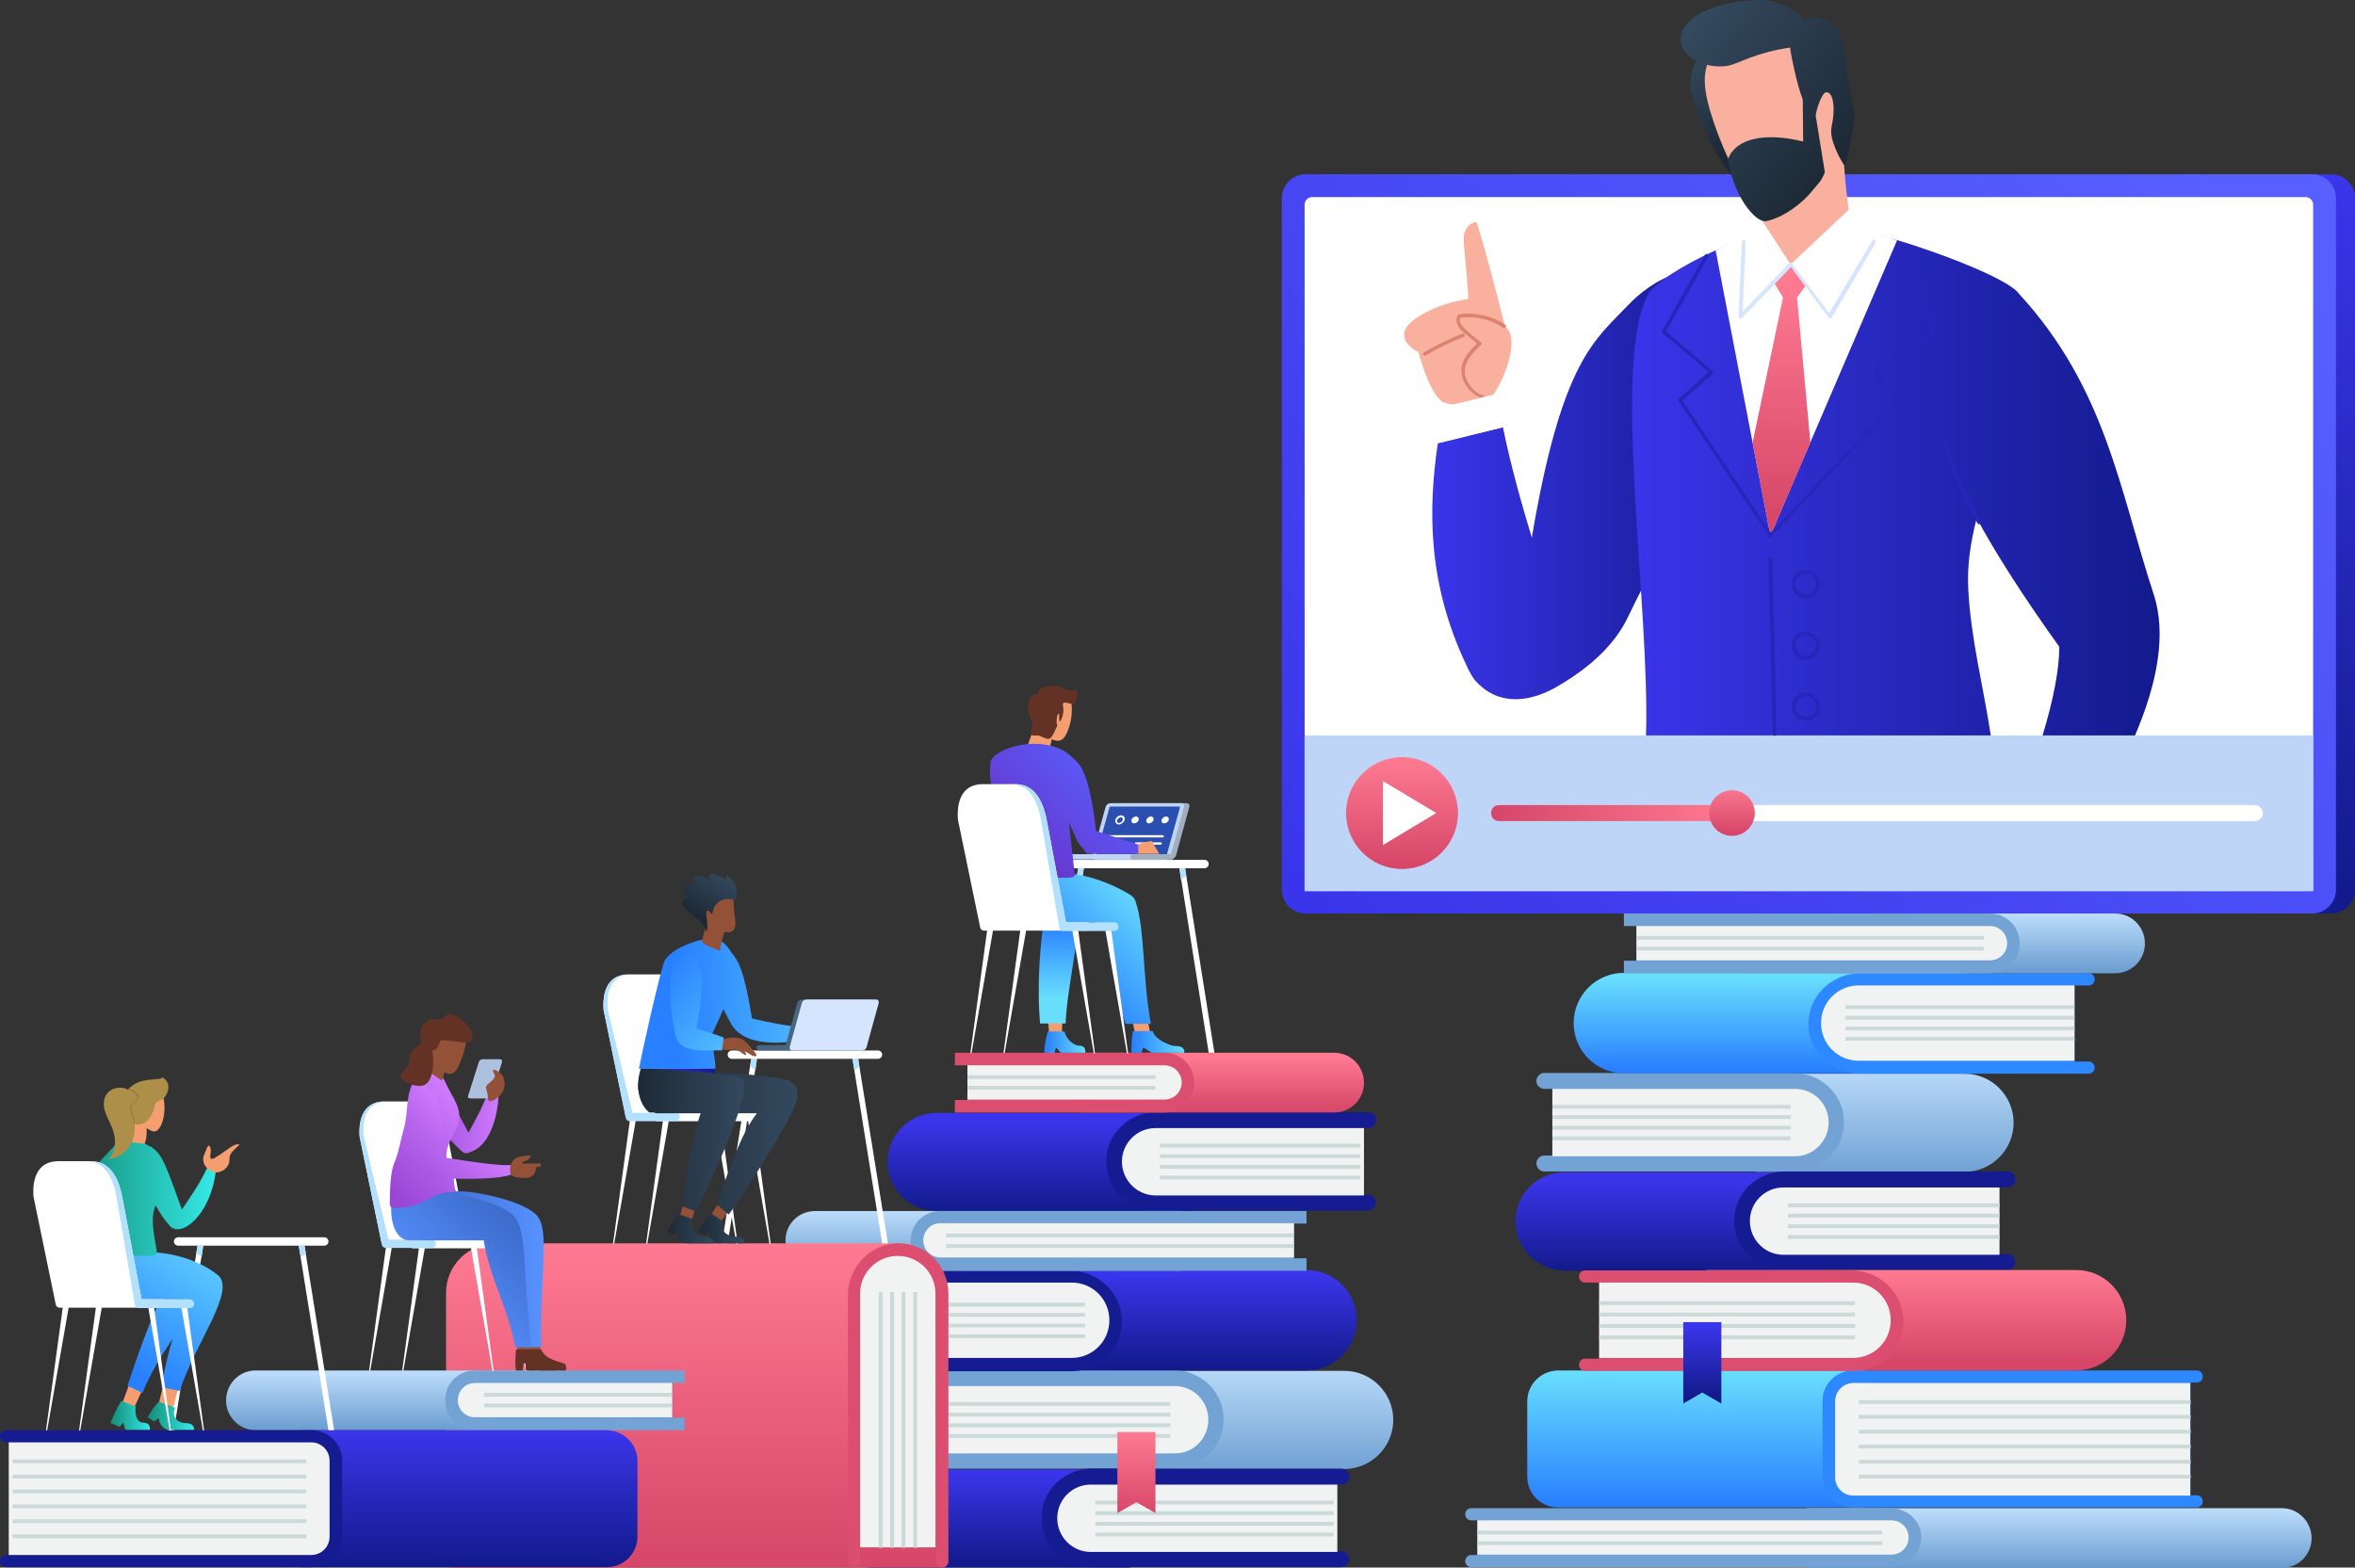 <?xml version="1.0" encoding="utf-8"?>
<!-- Generator: Adobe Illustrator 24.0.2, SVG Export Plug-In . SVG Version: 6.00 Build 0)  -->
<svg version="1.1" id="Layer_1" xmlns="http://www.w3.org/2000/svg" xmlns:xlink="http://www.w3.org/1999/xlink" x="0px" y="0px"
	 viewBox="0 0 618.8 412" style="enable-background:new 0 0 618.8 412;" xml:space="preserve">
<rect x="0" y="0" width="618.8" height="412" fill="#333333" stroke="none"/>
<style type="text/css">
	.st0{fill:url(#SVGID_1_);}
	.st1{fill:#72A3D4;}
	.st2{fill:#F1F2F2;}
	.st3{fill:#CBD9D9;}
	.st4{fill:url(#SVGID_2_);}
	.st5{fill:#151C92;}
	.st6{fill:url(#SVGID_3_);}
	.st7{fill:url(#SVGID_4_);}
	.st8{fill:url(#SVGID_5_);}
	.st9{fill:url(#SVGID_6_);}
	.st10{fill:url(#SVGID_7_);}
	.st11{fill:#DC4E6F;}
	.st12{fill:url(#SVGID_8_);}
	.st13{fill:url(#SVGID_9_);}
	.st14{fill:url(#SVGID_10_);}
	.st15{fill:url(#SVGID_11_);}
	.st16{fill:url(#SVGID_12_);}
	.st17{fill:#2E88FF;}
	.st18{fill:url(#SVGID_13_);}
	.st19{fill:url(#SVGID_14_);}
	.st20{fill:url(#SVGID_15_);}
	.st21{fill:url(#SVGID_16_);}
	.st22{fill:url(#SVGID_17_);}
	.st23{fill:url(#SVGID_18_);}
	.st24{fill:url(#SVGID_19_);}
	.st25{fill:url(#SVGID_20_);}
	.st26{fill:#FFFFFF;}
	.st27{fill:#BFD5F7;}
	.st28{fill:url(#SVGID_21_);}
	.st29{fill:url(#SVGID_22_);}
	.st30{fill:url(#SVGID_23_);}
	.st31{fill:url(#SVGID_24_);}
	.st32{fill:url(#SVGID_25_);}
	.st33{fill:url(#SVGID_26_);}
	.st34{fill:#F9B09F;}
	.st35{fill:#D5E5FD;}
	.st36{fill:url(#SVGID_27_);}
	.st37{fill:url(#SVGID_28_);}
	.st38{fill:#2627BA;}
	.st39{fill:#DB8370;}
	.st40{fill:#B3E0FD;}
	.st41{fill:#A1AEBD;}
	.st42{fill:#2B4FB1;}
	.st43{fill:#F59F71;}
	.st44{fill:url(#SVGID_29_);}
	.st45{fill:url(#SVGID_30_);}
	.st46{fill:url(#SVGID_31_);}
	.st47{fill:url(#SVGID_32_);}
	.st48{fill:#633225;}
	.st49{fill:url(#SVGID_33_);}
	.st50{fill:url(#SVGID_34_);}
	.st51{fill:url(#SVGID_35_);}
	.st52{fill:url(#SVGID_36_);}
	.st53{fill:url(#SVGID_37_);}
	.st54{fill:url(#SVGID_38_);}
	.st55{fill:#AD8F4A;}
	.st56{fill:#94752F;}
	.st57{fill:url(#SVGID_39_);}
	.st58{fill:#935137;}
	.st59{fill:url(#SVGID_40_);}
	.st60{fill:url(#SVGID_41_);}
	.st61{fill:url(#SVGID_42_);}
	.st62{fill:url(#SVGID_43_);}
	.st63{fill:#ADC1DE;}
	.st64{fill:url(#SVGID_44_);}
	.st65{fill:url(#SVGID_45_);}
	.st66{fill:url(#SVGID_46_);}
	.st67{fill:url(#SVGID_47_);}
	.st68{fill:url(#SVGID_48_);}
	.st69{fill:url(#SVGID_49_);}
	.st70{fill:url(#SVGID_50_);}
	.st71{fill:url(#SVGID_51_);}
	.st72{fill:#66220F;}
	.st73{fill:#486582;}
</style>
<g>
	<g>
		<g>
			
				<linearGradient id="SVGID_1_" gradientUnits="userSpaceOnUse" x1="4500.002" y1="388.049" x2="4500.002" y2="359.299" gradientTransform="matrix(-1 0 0 1 4832.281 0)">
				<stop  offset="0" style="stop-color:#6C9ED1"/>
				<stop  offset="1" style="stop-color:#B9DAF9"/>
			</linearGradient>
			<path class="st0" d="M353.2,386.1c7.1,0,12.9-5.8,12.9-12.9c0-7.1-5.8-12.9-12.9-12.9h-54.9v25.9H353.2z"/>
			<path class="st1" d="M244.9,382v-17.7h-2.1c-1.1,0-2.1-0.9-2.1-2.1c0-1.1,0.9-2.1,2.1-2.1h65.4c7,0,13,5.3,13.3,12.3
				c0.4,7.4-5.6,13.6-12.9,13.6h-65.8c-1.1,0-2.1-0.9-2.1-2.1c0-1.1,0.9-2.1,2.1-2.1H244.9z"/>
			<path class="st2" d="M308.7,382h-63.8v-17.7h63.8c4.9,0,8.8,4,8.8,8.8C317.5,378.1,313.6,382,308.7,382z"/>
			<g>
				<g>
					<rect x="244.9" y="368.5" class="st3" width="62.6" height="1"/>
				</g>
				<g>
					<rect x="244.9" y="371.3" class="st3" width="62.6" height="1"/>
				</g>
				<g>
					<rect x="244.9" y="374.1" class="st3" width="62.6" height="1"/>
				</g>
				<g>
					<rect x="244.9" y="376.9" class="st3" width="62.6" height="1"/>
				</g>
			</g>
		</g>
		<g>
			
				<linearGradient id="SVGID_2_" gradientUnits="userSpaceOnUse" x1="4558.724" y1="318.306" x2="4558.724" y2="294.657" gradientTransform="matrix(-1 0 0 1 4832.281 0)">
				<stop  offset="0" style="stop-color:#131A8C"/>
				<stop  offset="1" style="stop-color:#3A35EA"/>
			</linearGradient>
			<path class="st4" d="M246.1,318.3c-7.1,0-12.9-5.8-12.9-12.9c0-7.1,5.8-12.9,12.9-12.9H314v25.9H246.1z"/>
			<path class="st5" d="M357.4,314.2v-17.7h2.1c1.1,0,2.1-0.9,2.1-2.1c0-1.1-0.9-2.1-2.1-2.1H304c-7,0-13,5.3-13.3,12.3
				c-0.4,7.4,5.6,13.6,12.9,13.6h55.8c1.1,0,2.1-0.9,2.1-2.1c0-1.1-0.9-2.1-2.1-2.1H357.4z"/>
			<path class="st2" d="M303.6,314.2h54.8v-17.7h-54.8c-4.9,0-8.8,4-8.8,8.8C294.8,310.2,298.8,314.2,303.6,314.2z"/>
			<g>
				<g>
					<rect x="304.8" y="300.6" class="st3" width="52.6" height="1"/>
				</g>
				<g>
					<rect x="304.8" y="303.4" class="st3" width="52.6" height="1"/>
				</g>
				<g>
					<rect x="304.8" y="306.2" class="st3" width="52.6" height="1"/>
				</g>
				<g>
					<rect x="304.8" y="309" class="st3" width="52.6" height="1"/>
				</g>
			</g>
		</g>
		<g>
			
				<linearGradient id="SVGID_3_" gradientUnits="userSpaceOnUse" x1="4575.715" y1="410.53" x2="4575.715" y2="387.214" gradientTransform="matrix(-1 0 0 1 4832.281 0)">
				<stop  offset="0" style="stop-color:#131A8C"/>
				<stop  offset="1" style="stop-color:#3A35EA"/>
			</linearGradient>
			<path class="st6" d="M229.1,412c-7.1,0-12.9-5.8-12.9-12.9c0-7.1,5.8-12.9,12.9-12.9H297V412H229.1z"/>
			<path class="st5" d="M350.4,407.9v-17.7h2.1c1.1,0,2.1-0.9,2.1-2.1c0-1.1-0.9-2.1-2.1-2.1H287c-7,0-13,5.3-13.3,12.3
				c-0.4,7.4,5.6,13.6,12.9,13.6h65.8c1.1,0,2.1-0.9,2.1-2.1c0-1.1-0.9-2.1-2.1-2.1H350.4z"/>
			<path class="st2" d="M286.6,407.9h64.8v-17.7h-64.8c-4.9,0-8.8,4-8.8,8.8C277.8,404,281.8,407.9,286.6,407.9z"/>
			<g>
				<g>
					<rect x="287.8" y="394.4" class="st3" width="62.6" height="1"/>
				</g>
				<g>
					<rect x="287.8" y="397.2" class="st3" width="62.6" height="1"/>
				</g>
				<g>
					<rect x="287.8" y="400" class="st3" width="62.6" height="1"/>
				</g>
				<g>
					<rect x="287.8" y="402.8" class="st3" width="62.6" height="1"/>
				</g>
			</g>
			
				<linearGradient id="SVGID_4_" gradientUnits="userSpaceOnUse" x1="4533.638" y1="398.286" x2="4533.638" y2="376.428" gradientTransform="matrix(-1 0 0 1 4832.281 0)">
				<stop  offset="0" style="stop-color:#D64668"/>
				<stop  offset="1" style="stop-color:#FE7A91"/>
			</linearGradient>
			<polygon class="st7" points="293.6,397.7 298.6,394.8 303.6,397.7 303.6,376.4 293.6,376.4 			"/>
		</g>
		<g>
			
				<linearGradient id="SVGID_5_" gradientUnits="userSpaceOnUse" x1="4527.409" y1="359.436" x2="4527.409" y2="335.113" gradientTransform="matrix(-1 0 0 1 4832.281 0)">
				<stop  offset="0" style="stop-color:#131A8C"/>
				<stop  offset="1" style="stop-color:#3A35EA"/>
			</linearGradient>
			<path class="st8" d="M253.3,360.2h90c7.3,0,13.2-5.9,13.2-13.2c0-7.3-5.9-13.2-13.2-13.2h-90V360.2z"/>
			<path class="st5" d="M224.9,357v-19.8h-3.7c-0.9,0-1.6-0.7-1.6-1.6c0-0.9,0.7-1.6,1.6-1.6h60c7.1,0,13.2,5.5,13.6,12.6
				c0.4,7.6-5.7,13.8-13.2,13.8h-60.4c-0.9,0-1.6-0.7-1.6-1.6s0.7-1.6,1.6-1.6H224.9z"/>
			<path class="st2" d="M224.9,337.1h56.7c5.5,0,9.9,4.4,9.9,9.9c0,5.5-4.4,9.9-9.9,9.9h-56.7V337.1z"/>
			<g>
				<g>
					<rect x="224.9" y="342.4" class="st3" width="60.2" height="1"/>
				</g>
				<g>
					<rect x="224.9" y="345.1" class="st3" width="60.2" height="1"/>
				</g>
				<g>
					<rect x="224.9" y="347.9" class="st3" width="60.2" height="1"/>
				</g>
				<g>
					<rect x="224.9" y="350.7" class="st3" width="60.2" height="1"/>
				</g>
			</g>
		</g>
		<g>
			
				<linearGradient id="SVGID_6_" gradientUnits="userSpaceOnUse" x1="4573.92" y1="333.379" x2="4573.92" y2="318.991" gradientTransform="matrix(-1 0 0 1 4832.281 0)">
				<stop  offset="0" style="stop-color:#6C9ED1"/>
				<stop  offset="1" style="stop-color:#B9DAF9"/>
			</linearGradient>
			<path class="st9" d="M214.2,318.3h96.2v3.3h-3.3v9.1h3.3v3.3h-96.2c-4.3,0-7.8-3.5-7.8-7.8C206.3,321.8,209.8,318.3,214.2,318.3z
				"/>
			<path class="st1" d="M247.1,318.3h96.2v3.3H340v9.1h3.3v3.3h-96.2c-4.3,0-7.8-3.5-7.8-7.8C239.2,321.8,242.7,318.3,247.1,318.3z"
				/>
			<path class="st2" d="M340,330.6v-9.1h-92.9c-2.5,0-4.5,2-4.5,4.5c0,2.5,2,4.5,4.5,4.5H340z"/>
			<g>
				<g>
					<rect x="248.6" y="324.2" class="st3" width="91.3" height="1"/>
				</g>
				<g>
					<rect x="248.6" y="327" class="st3" width="91.3" height="1"/>
				</g>
			</g>
		</g>
		<g>
			
				<linearGradient id="SVGID_7_" gradientUnits="userSpaceOnUse" x1="299.201" y1="292.154" x2="299.201" y2="277.671" gradientTransform="matrix(-1 0 0 1 620.291 0)">
				<stop  offset="0" style="stop-color:#D64668"/>
				<stop  offset="1" style="stop-color:#FE7A91"/>
			</linearGradient>
			<path class="st10" d="M350.6,276.7h-66.8v3.3h3.3v9.1h-3.3v3.3h66.8c4.3,0,7.8-3.5,7.8-7.8C358.4,280.2,354.9,276.7,350.6,276.7z
				"/>
			<path class="st11" d="M306,276.7h-55.1v3.3h3.3v9.1h-3.3v3.3H306c4.3,0,7.8-3.5,7.8-7.8C313.8,280.2,310.3,276.7,306,276.7z"/>
			<path class="st2" d="M254.2,289.1V280H306c2.5,0,4.5,2,4.5,4.5c0,2.5-2,4.5-4.5,4.5H254.2z"/>
			<g>
				<g>
					<rect x="254.2" y="282.6" class="st3" width="49.4" height="1"/>
				</g>
				<g>
					<rect x="254.2" y="285.4" class="st3" width="49.4" height="1"/>
				</g>
			</g>
		</g>
	</g>
	<g>
		<g>
			
				<linearGradient id="SVGID_8_" gradientUnits="userSpaceOnUse" x1="4649.974" y1="411.709" x2="4649.974" y2="326.901" gradientTransform="matrix(-1 0 0 1 4832.281 0)">
				<stop  offset="0" style="stop-color:#D64668"/>
				<stop  offset="1" style="stop-color:#FE7A91"/>
			</linearGradient>
			<path class="st12" d="M130.3,326.8h105.6l11.6,11.4V412H118.8c-0.9,0-1.6-0.7-1.6-1.6V340C117.1,332.7,123,326.8,130.3,326.8z"/>
			<path class="st11" d="M245.8,406.7H226v3.7c0,0.9-0.7,1.6-1.6,1.6s-1.6-0.7-1.6-1.6v-70c0-7.1,5.5-13.2,12.6-13.6
				c7.6-0.4,13.8,5.7,13.8,13.2v70.4c0,0.9-0.7,1.6-1.6,1.6s-1.6-0.7-1.6-1.6V406.7z"/>
			<path class="st2" d="M226,406.7V340c0-5.5,4.4-9.9,9.9-9.9c5.5,0,9.9,4.4,9.9,9.9v66.7H226z"/>
			<g>
				<g>
					<rect x="230.9" y="339.6" class="st3" width="1" height="67.2"/>
				</g>
				<g>
					<rect x="233.9" y="339.6" class="st3" width="1" height="67.2"/>
				</g>
				<g>
					<rect x="236.9" y="339.6" class="st3" width="1" height="67.2"/>
				</g>
				<g>
					<rect x="240" y="339.6" class="st3" width="1" height="67.2"/>
				</g>
			</g>
		</g>
		<g>
			
				<linearGradient id="SVGID_9_" gradientUnits="userSpaceOnUse" x1="121.762" y1="375.646" x2="121.762" y2="361.163" gradientTransform="matrix(1 0 0 1 -18.571 0)">
				<stop  offset="0" style="stop-color:#6C9ED1"/>
				<stop  offset="1" style="stop-color:#B9DAF9"/>
			</linearGradient>
			<path class="st13" d="M67.2,360.2H147v3.3h-3.3v9.1h3.3v3.3H67.2c-4.3,0-7.8-3.5-7.8-7.8C59.4,363.7,62.9,360.2,67.2,360.2z"/>
			<path class="st1" d="M124.8,360.2h55.1v3.3h-3.3v9.1h3.3v3.3h-55.1c-4.3,0-7.8-3.5-7.8-7.8C116.9,363.7,120.4,360.2,124.8,360.2z
				"/>
			<path class="st2" d="M176.6,372.6v-9.1h-51.8c-2.5,0-4.5,2-4.5,4.5c0,2.5,2,4.5,4.5,4.5H176.6z"/>
			<g>
				<g>
					<rect x="127.2" y="366.1" class="st3" width="49.4" height="1"/>
				</g>
				<g>
					<rect x="127.2" y="368.9" class="st3" width="49.4" height="1"/>
				</g>
			</g>
		</g>
		<g>
			
				<linearGradient id="SVGID_10_" gradientUnits="userSpaceOnUse" x1="141.06" y1="411.413" x2="141.06" y2="376.296" gradientTransform="matrix(1 0 0 1 -18.571 0)">
				<stop  offset="0" style="stop-color:#131A8C"/>
				<stop  offset="1" style="stop-color:#3A35EA"/>
			</linearGradient>
			<path class="st14" d="M159.3,375.9H79.2c-0.9,0-1.6,0.7-1.6,1.6c0,0.9,0.7,1.6,1.6,1.6h1.6v29.6h-1.6c-0.9,0-1.6,0.7-1.6,1.6
				c0,0.9,0.7,1.6,1.6,1.6h80.2c4.5,0,8.1-3.6,8.1-8.1v-20C167.4,379.5,163.8,375.9,159.3,375.9z"/>
			<path class="st5" d="M81.8,375.9H1.6c-0.9,0-1.6,0.7-1.6,1.6c0,0.9,0.7,1.6,1.6,1.6h1.6v29.6H1.6c-0.9,0-1.6,0.7-1.6,1.6
				c0,0.9,0.7,1.6,1.6,1.6h80.2c4.5,0,8.1-3.6,8.1-8.1v-20C89.9,379.5,86.3,375.9,81.8,375.9z"/>
			<path class="st2" d="M2.3,408.7v-29.6h79.5c2.6,0,4.8,2.1,4.8,4.8v20c0,2.6-2.1,4.8-4.8,4.8H2.3z"/>
			<g>
				<g>
					<rect x="3.3" y="383.6" class="st3" width="77.2" height="1"/>
				</g>
				<g>
					<rect x="3.3" y="387.6" class="st3" width="77.2" height="1"/>
				</g>
				<g>
					<rect x="3.3" y="391.5" class="st3" width="77.2" height="1"/>
				</g>
				<g>
					<rect x="3.3" y="395.4" class="st3" width="77.2" height="1"/>
				</g>
				<g>
					<rect x="3.3" y="399.3" class="st3" width="77.2" height="1"/>
				</g>
				<g>
					<rect x="3.3" y="403.3" class="st3" width="77.2" height="1"/>
				</g>
			</g>
		</g>
	</g>
	<g>
		
			<linearGradient id="SVGID_11_" gradientUnits="userSpaceOnUse" x1="4605.397" y1="309.891" x2="4605.397" y2="281.141" gradientTransform="matrix(-1 0 0 1 5100.63 0)">
			<stop  offset="0" style="stop-color:#6C9ED1"/>
			<stop  offset="1" style="stop-color:#B9DAF9"/>
		</linearGradient>
		<path class="st15" d="M516.2,308c7.1,0,12.9-5.8,12.9-12.9s-5.8-12.9-12.9-12.9h-54.9V308H516.2z"/>
		<path class="st1" d="M407.9,303.9v-17.7h-2.1c-1.1,0-2.1-0.9-2.1-2.1c0-1.1,0.9-2.1,2.1-2.1h65.4c7,0,13,5.3,13.3,12.3
			c0.4,7.4-5.6,13.6-12.9,13.6h-65.8c-1.1,0-2.1-0.9-2.1-2.1c0-1.1,0.9-2.1,2.1-2.1H407.9z"/>
		<path class="st2" d="M471.7,303.9h-63.8v-17.7h63.8c4.9,0,8.8,4,8.8,8.8C480.5,299.9,476.5,303.9,471.7,303.9z"/>
		<g>
			<g>
				<rect x="407.9" y="290.4" class="st3" width="62.6" height="1"/>
			</g>
			<g>
				<rect x="407.9" y="293.1" class="st3" width="62.6" height="1"/>
			</g>
			<g>
				<rect x="407.9" y="295.9" class="st3" width="62.6" height="1"/>
			</g>
			<g>
				<rect x="407.9" y="298.7" class="st3" width="62.6" height="1"/>
			</g>
		</g>
	</g>
	<g>
		
			<linearGradient id="SVGID_12_" gradientUnits="userSpaceOnUse" x1="6278.471" y1="281.278" x2="6278.471" y2="256.955" gradientTransform="matrix(1 0 0 1 -5813.38 0)">
			<stop  offset="0" style="stop-color:#287FFF"/>
			<stop  offset="1" style="stop-color:#68DEFD"/>
		</linearGradient>
		<path class="st16" d="M516.7,282.1h-90c-7.3,0-13.2-5.9-13.2-13.2c0-7.3,5.9-13.2,13.2-13.2h90V282.1z"/>
		<path class="st17" d="M545.1,278.8V259h3.7c0.9,0,1.6-0.7,1.6-1.6c0-0.9-0.7-1.6-1.6-1.6h-60c-7.1,0-13.2,5.5-13.6,12.6
			c-0.4,7.6,5.7,13.8,13.2,13.8h60.4c0.9,0,1.6-0.7,1.6-1.6c0-0.9-0.7-1.6-1.6-1.6H545.1z"/>
		<path class="st2" d="M545.1,259h-56.7c-5.5,0-9.9,4.4-9.9,9.9c0,5.5,4.4,9.9,9.9,9.9h56.7V259z"/>
		<g>
			<g>
				<rect x="484.9" y="264.2" class="st3" width="60.2" height="1"/>
			</g>
			<g>
				<rect x="484.9" y="267" class="st3" width="60.2" height="1"/>
			</g>
			<g>
				<rect x="484.9" y="269.8" class="st3" width="60.2" height="1"/>
			</g>
			<g>
				<rect x="484.9" y="272.5" class="st3" width="60.2" height="1"/>
			</g>
		</g>
	</g>
	<g>
		
			<linearGradient id="SVGID_13_" gradientUnits="userSpaceOnUse" x1="6324.982" y1="255.221" x2="6324.982" y2="240.833" gradientTransform="matrix(1 0 0 1 -5813.38 0)">
			<stop  offset="0" style="stop-color:#6C9ED1"/>
			<stop  offset="1" style="stop-color:#B9DAF9"/>
		</linearGradient>
		<path class="st18" d="M555.8,240.1h-96.2v3.3h3.3v9.1h-3.3v3.3h96.2c4.3,0,7.8-3.5,7.8-7.8C563.6,243.6,560.1,240.1,555.8,240.1z"
			/>
		<path class="st1" d="M522.9,240.1h-96.2v3.3h3.3v9.1h-3.3v3.3h96.2c4.3,0,7.8-3.5,7.8-7.8C530.7,243.6,527.2,240.1,522.9,240.1z"
			/>
		<path class="st2" d="M430,252.5v-9.1h92.9c2.5,0,4.5,2,4.5,4.5c0,2.5-2,4.5-4.5,4.5H430z"/>
		<g>
			<g>
				<rect x="430" y="246" class="st3" width="91.3" height="1"/>
			</g>
			<g>
				<rect x="430" y="248.8" class="st3" width="91.3" height="1"/>
			</g>
		</g>
	</g>
	<g>
		
			<linearGradient id="SVGID_14_" gradientUnits="userSpaceOnUse" x1="569.339" y1="318.306" x2="569.339" y2="294.657" gradientTransform="matrix(-1 0 0 1 1007.87 15.612)">
			<stop  offset="0" style="stop-color:#131A8C"/>
			<stop  offset="1" style="stop-color:#3A35EA"/>
		</linearGradient>
		<path class="st19" d="M411.1,333.9c-7.1,0-12.9-5.8-12.9-12.9c0-7.1,5.8-12.9,12.9-12.9h67.9v25.9H411.1z"/>
		<path class="st5" d="M525.4,329.8v-17.7h2.1c1.1,0,2.1-0.9,2.1-2.1c0-1.1-0.9-2.1-2.1-2.1H469c-7,0-13,5.3-13.3,12.3
			c-0.4,7.4,5.6,13.6,12.9,13.6h58.8c1.1,0,2.1-0.9,2.1-2.1c0-1.1-0.9-2.1-2.1-2.1H525.4z"/>
		<path class="st2" d="M468.6,329.8h56.8v-17.7h-56.8c-4.9,0-8.8,4-8.8,8.8C459.8,325.8,463.7,329.8,468.6,329.8z"/>
		<g>
			<g>
				<rect x="469.8" y="316.3" class="st3" width="55.6" height="1"/>
			</g>
			<g>
				<rect x="469.8" y="319" class="st3" width="55.6" height="1"/>
			</g>
			<g>
				<rect x="469.8" y="321.8" class="st3" width="55.6" height="1"/>
			</g>
			<g>
				<rect x="469.8" y="324.6" class="st3" width="55.6" height="1"/>
			</g>
		</g>
	</g>
	<g>
		
			<linearGradient id="SVGID_15_" gradientUnits="userSpaceOnUse" x1="466.753" y1="229.657" x2="466.753" y2="215.174" gradientTransform="matrix(-1 0 0 1 1007.87 182.162)">
			<stop  offset="0" style="stop-color:#6C9ED1"/>
			<stop  offset="1" style="stop-color:#B9DAF9"/>
		</linearGradient>
		<path class="st20" d="M599.6,396.4H474.8v3.3h3.3v9.1h-3.3v3.3h124.8c4.3,0,7.8-3.5,7.8-7.8S603.9,396.4,599.6,396.4z"/>
		<path class="st1" d="M496.8,396.4H386.6c-0.9,0-1.6,0.7-1.6,1.6c0,0.9,0.7,1.6,1.6,1.6h1.6v9.1h-1.6c-0.9,0-1.6,0.7-1.6,1.6
			c0,0.9,0.7,1.6,1.6,1.6H497c4.5,0,8.1-3.8,7.8-8.4C504.6,399.5,500.9,396.4,496.8,396.4z"/>
		<path class="st2" d="M388.2,408.7v-9.1H497c2.5,0,4.5,2,4.5,4.5c0,2.5-2,4.5-4.5,4.5H388.2z"/>
		<g>
			<g>
				<rect x="388.2" y="402.3" class="st3" width="106.4" height="1"/>
			</g>
			<g>
				<rect x="388.2" y="405.1" class="st3" width="106.4" height="1"/>
			</g>
		</g>
	</g>
	<g>
		
			<linearGradient id="SVGID_16_" gradientUnits="userSpaceOnUse" x1="561.551" y1="265.425" x2="561.551" y2="230.308" gradientTransform="matrix(-1 0 0 1 1007.87 130.328)">
			<stop  offset="0" style="stop-color:#287FFF"/>
			<stop  offset="1" style="stop-color:#68DEFD"/>
		</linearGradient>
		<path class="st21" d="M409.5,360.2h80.2c0.9,0,1.6,0.7,1.6,1.6c0,0.9-0.7,1.6-1.6,1.6H488v29.6h1.6c0.9,0,1.6,0.7,1.6,1.6
			c0,0.9-0.7,1.6-1.6,1.6h-80.2c-4.5,0-8.1-3.6-8.1-8.1v-20C401.4,363.8,405,360.2,409.5,360.2z"/>
		<path class="st17" d="M487,360.2h90.2c0.9,0,1.6,0.7,1.6,1.6c0,0.9-0.7,1.6-1.6,1.6h-1.6v29.6h1.6c0.9,0,1.6,0.7,1.6,1.6
			c0,0.9-0.7,1.6-1.6,1.6H487c-4.5,0-8.1-3.6-8.1-8.1v-20C478.9,363.8,482.5,360.2,487,360.2z"/>
		<path class="st2" d="M575.5,393.1v-29.6H487c-2.6,0-4.8,2.1-4.8,4.8v20c0,2.6,2.1,4.8,4.8,4.8H575.5z"/>
		<g>
			<g>
				<rect x="488.4" y="368" class="st3" width="87.2" height="1"/>
			</g>
			<g>
				<rect x="488.4" y="371.9" class="st3" width="87.2" height="1"/>
			</g>
			<g>
				<rect x="488.4" y="375.8" class="st3" width="87.2" height="1"/>
			</g>
			<g>
				<rect x="488.4" y="379.7" class="st3" width="87.2" height="1"/>
			</g>
			<g>
				<rect x="488.4" y="383.7" class="st3" width="87.2" height="1"/>
			</g>
			<g>
				<rect x="488.4" y="387.6" class="st3" width="87.2" height="1"/>
			</g>
		</g>
	</g>
	<g>
		
			<linearGradient id="SVGID_17_" gradientUnits="userSpaceOnUse" x1="504.21" y1="290.178" x2="504.21" y2="265.862" gradientTransform="matrix(-1 0 0 1 1007.87 67.747)">
			<stop  offset="0" style="stop-color:#D64668"/>
			<stop  offset="1" style="stop-color:#FE7A91"/>
		</linearGradient>
		<path class="st22" d="M448.5,360.2h97c7.3,0,13.2-5.9,13.2-13.2c0-7.3-5.9-13.2-13.2-13.2h-97V360.2z"/>
		<path class="st11" d="M420.2,356.9v-19.8h-3.7c-0.9,0-1.6-0.7-1.6-1.6s0.7-1.6,1.6-1.6h70c7.1,0,13.2,5.5,13.6,12.6
			c0.4,7.6-5.7,13.8-13.2,13.8h-70.4c-0.9,0-1.6-0.7-1.6-1.6s0.7-1.6,1.6-1.6H420.2z"/>
		<path class="st2" d="M420.2,337.1h66.7c5.5,0,9.9,4.4,9.9,9.9c0,5.5-4.4,9.9-9.9,9.9h-66.7V337.1z"/>
		<g>
			<g>
				<rect x="420.2" y="342" class="st3" width="67.2" height="1"/>
			</g>
			<g>
				<rect x="420.2" y="345" class="st3" width="67.2" height="1"/>
			</g>
			<g>
				<rect x="420.2" y="348" class="st3" width="67.2" height="1"/>
			</g>
			<g>
				<rect x="420.2" y="351" class="st3" width="67.2" height="1"/>
			</g>
		</g>
		
			<linearGradient id="SVGID_18_" gradientUnits="userSpaceOnUse" x1="560.54" y1="319.229" x2="560.54" y2="300.897" gradientTransform="matrix(-1 0 0 1 1007.87 47.747)">
			<stop  offset="0" style="stop-color:#131A8C"/>
			<stop  offset="1" style="stop-color:#3A35EA"/>
		</linearGradient>
		<polygon class="st23" points="442.3,368.9 447.3,366 452.3,368.9 452.3,347.5 442.3,347.5 		"/>
	</g>
	<g>
		
			<linearGradient id="SVGID_19_" gradientUnits="userSpaceOnUse" x1="-1198.621" y1="236.19" x2="-1198.621" y2="48.738" gradientTransform="matrix(-1 0 0 1 -718.307 0)">
			<stop  offset="0" style="stop-color:#131A8C"/>
			<stop  offset="1" style="stop-color:#3A35EA"/>
		</linearGradient>
		<path class="st24" d="M348.1,240.1h264.4c3.5,0,6.3-2.8,6.3-6.3V52.1c0-3.5-2.8-6.3-6.3-6.3H348.1c-3.5,0-6.3,2.8-6.3,6.3v181.7
			C341.8,237.3,344.6,240.1,348.1,240.1z"/>
		<linearGradient id="SVGID_20_" gradientUnits="userSpaceOnUse" x1="362.713" y1="255.552" x2="578.103" y2="40.162">
			<stop  offset="0" style="stop-color:#3A35EA"/>
			<stop  offset="1" style="stop-color:#5760FF"/>
		</linearGradient>
		<path class="st25" d="M343.1,240.1h264.4c3.5,0,6.3-2.8,6.3-6.3V52.1c0-3.5-2.8-6.3-6.3-6.3H343.1c-3.5,0-6.3,2.8-6.3,6.3v181.7
			C336.8,237.3,339.6,240.1,343.1,240.1z"/>
		<path class="st26" d="M607.8,234.2V53.8c0-1.1-0.9-2-2-2H344.8c-1.1,0-2,0.9-2,2v180.4H607.8z"/>
		<rect x="342.8" y="193.3" class="st27" width="265" height="40.9"/>
		<g>
			<linearGradient id="SVGID_21_" gradientUnits="userSpaceOnUse" x1="368.408" y1="227.807" x2="368.408" y2="199.472">
				<stop  offset="0" style="stop-color:#D64668"/>
				<stop  offset="1" style="stop-color:#FE7A91"/>
			</linearGradient>
			<circle class="st28" cx="368.4" cy="213.7" r="14.7"/>
			<polygon class="st26" points="363.4,222.1 363.4,205.3 377.4,213.7 			"/>
		</g>
		<linearGradient id="SVGID_22_" gradientUnits="userSpaceOnUse" x1="391.824" y1="213.713" x2="454.98" y2="213.713">
			<stop  offset="0" style="stop-color:#D64668"/>
			<stop  offset="1" style="stop-color:#FE7A91"/>
		</linearGradient>
		<path class="st29" d="M393.9,211.6c-1.2,0-2.1,0.9-2.1,2.1c0,1.2,0.9,2.1,2.1,2.1H455v-4.2H393.9z"/>
		<path class="st26" d="M592.5,211.6H455v4.2h137.5c1.2,0,2.1-0.9,2.1-2.1C594.6,212.6,593.6,211.6,592.5,211.6z"/>
		<linearGradient id="SVGID_23_" gradientUnits="userSpaceOnUse" x1="455.091" y1="218.947" x2="455.091" y2="206.745">
			<stop  offset="0" style="stop-color:#D64668"/>
			<stop  offset="1" style="stop-color:#FE7A91"/>
		</linearGradient>
		<circle class="st30" cx="455.1" cy="213.7" r="6"/>
		<g>
			
				<linearGradient id="SVGID_24_" gradientUnits="userSpaceOnUse" x1="-2423.403" y1="127.715" x2="-2343.064" y2="127.715" gradientTransform="matrix(-1 0 0 1 -1966.752 0)">
				<stop  offset="0" style="stop-color:#131A8C"/>
				<stop  offset="1" style="stop-color:#3A35EA"/>
			</linearGradient>
			<path class="st31" d="M385.3,174.8c-10.3-21.6-10-41.3-7.5-58.3l17.1-4.2c2.1,10.2,4.9,20.1,7.6,29c7.9-46.8,16.6-51.9,25.4-61.2
				c5.7-6,19.9-16,28.7-0.2c-0.4,34.2-16.3,56.1-28.9,82.4c-3.3,6.9-9.5,12.7-17.3,17.4c-8.8,5.6-16.3,5-21.1,0.8
				c-1.2-1-2.3-2.2-3-3.7C385.9,176.2,385.6,175.5,385.3,174.8z"/>
			
				<linearGradient id="SVGID_25_" gradientUnits="userSpaceOnUse" x1="-2534.214" y1="125.95" x2="-2395.584" y2="125.95" gradientTransform="matrix(-1 0 0 1 -1966.752 0)">
				<stop  offset="0" style="stop-color:#131A8C"/>
				<stop  offset="1" style="stop-color:#3A35EA"/>
			</linearGradient>
			<path class="st32" d="M433,77.5c3.3-6.1,29.5-18.9,44.5-18.9c11.3,0,49.1,13,53,18.6c22.8,24.8,26.4,51.5,35.4,79
				c3.5,10.7,0.8,23.7-4.9,37.1h-24.3c2.9-9.5,4.4-17.5,4.4-23.3c-10.1-14.1-17-25.1-21.7-33.8c-1.6,6.2-2.6,12.5-2.2,19
				c0.7,12.9,4,25.5,5.9,38.1h-90.6C433.6,159.2,423.4,95.4,433,77.5z"/>
			<g>
				<path class="st26" d="M498.5,63.1l-33.3,77.6l-14.4-74.9c6.5-3.2,16.6-7.6,24.5-7.7C484.4,58,490.9,60.7,498.5,63.1z"/>
				
					<linearGradient id="SVGID_26_" gradientUnits="userSpaceOnUse" x1="-2436.258" y1="136.446" x2="-2436.258" y2="74.396" gradientTransform="matrix(-1 0 0 1 -1966.752 0)">
					<stop  offset="0" style="stop-color:#D64668"/>
					<stop  offset="1" style="stop-color:#FE7A91"/>
				</linearGradient>
				<polygon class="st33" points="468.5,78.2 463.3,69.5 478.5,69.5 472.2,78.2 475.7,116.4 465.2,140.7 460.5,116.4 				"/>
				<g>
					<path class="st34" d="M463.5,34.3h20.7c0.1,8.8,0.9,17.5,2.4,26c-5.9,8.6-13.1,10.5-23.6,8.5C462.3,59.7,462.3,45.2,463.5,34.3
						z"/>
					<path class="st26" d="M485.8,55.1l-15.3,14.4l10.3,13.7l11.6-19.8L485.8,55.1z M457.3,83.2l13.2-13.7l-8-12.3l-4.4,6.4
						L457.3,83.2z"/>
					<g>
						<path class="st35" d="M457.3,83.7c-0.1,0-0.1,0-0.2,0c-0.2-0.1-0.3-0.3-0.3-0.5l0.9-19.6c0-0.3,0.2-0.5,0.5-0.5
							c0.3,0,0.5,0.2,0.5,0.5l-0.8,18.3l12.3-12.8c0,0,0,0,0,0c0,0,0.1-0.1,0.1-0.1c0.1,0,0.1,0,0.2,0c0.1,0,0.1,0,0.2,0.1
							c0,0,0.1,0.1,0.1,0.1c0,0,0,0,0,0l9.8,13.1L492,63.2c0.1-0.2,0.4-0.3,0.7-0.2c0.2,0.1,0.3,0.4,0.2,0.7l-11.6,19.8
							c-0.1,0.1-0.2,0.2-0.4,0.2c-0.2,0-0.3-0.1-0.4-0.2l-9.9-13.3l-12.8,13.3C457.6,83.7,457.5,83.7,457.3,83.7z"/>
					</g>
					
						<linearGradient id="SVGID_27_" gradientUnits="userSpaceOnUse" x1="-2411.62" y1="14.164" x2="-2423.219" y2="38.606" gradientTransform="matrix(-1 0 0 1 -1966.752 0)">
						<stop  offset="0" style="stop-color:#34495E"/>
						<stop  offset="1" style="stop-color:#1D2A36"/>
					</linearGradient>
					<path class="st36" d="M444.3,23.8c1.9,8.4,8.6,21.7,13,24.3c-1-5.7-4.8-33-6.1-34.1C447.2,10.6,443.2,19.2,444.3,23.8z"/>
					<path class="st34" d="M476.3,50c-2.7,3.5-6.9,6.6-11.2,5.6c-3.6-0.8-5.9-4.2-7.7-7.4c-3.3-6-6-12.3-8-18.9
						c-1-3.4-1.8-6.9-1.3-10.4c1.2-7.1,8.4-12.2,15.5-12.2c9.5-0.1,17.6,6.3,19.2,15.5C484.8,31.9,482.4,42.3,476.3,50z"/>
					
						<linearGradient id="SVGID_28_" gradientUnits="userSpaceOnUse" x1="-2409.444" y1="9.205" x2="-2450.043" y2="41.104" gradientTransform="matrix(-1 0 0 1 -1966.752 0)">
						<stop  offset="0" style="stop-color:#34495E"/>
						<stop  offset="1" style="stop-color:#1D2A36"/>
					</linearGradient>
					<path class="st37" d="M461.3,0c4.5-0.3,9.6,1.7,13,5.2c2.7-1.5,6.1-0.4,8.4,2.7c2.7,3.7,2.3,8.2,2.8,12.5
						c0.5,4.9,2.7,8.9,1.3,14c-0.8,2.8-0.9,6.7-2.1,9.2c-1.3-2-2.1-3.5-3-6.1c-0.5-1.4-0.7-3-0.4-4.4c1-4.3,0.5-9.3-1.6-8.8
						c-1,0.2-2.5,4.6-2.6,6.1c0,0,2.4,14.9,2.4,14.9c-1.1,2.6-1.4,2.5-3.2,4.7c-2.7,3.5-7.8,7.2-12.1,8.1
						c-3.1,0.7-9.1-7.4-10.1-16.4c2-5.3,9.7-7,19.7-4.5l-0.1-11c-1.7-4.5-2.9-11.1-3.1-12.1c-0.1-0.5-0.2-1.1-0.2-1.6
						c-9.1,1.3-13.3,4.1-16,4.7c-4.6,1-10.2-0.9-12.2-4.5C439.8,8.3,444.1,1.1,461.3,0z"/>
				</g>
				<g>
					<path class="st38" d="M465.2,141.2c-0.1,0-0.2,0-0.3-0.1c-0.2-0.2-0.2-0.5,0-0.7l33.2-35.2l-5.9-6.9c-0.1-0.1-0.1-0.3-0.1-0.4
						c0-0.1,0.1-0.3,0.2-0.3l15.2-10.4l-5.7-19.6c-0.1-0.3,0.1-0.5,0.3-0.6c0.3-0.1,0.5,0.1,0.6,0.3l5.8,20c0.1,0.2,0,0.4-0.2,0.6
						L493.2,98l5.8,6.8c0.2,0.2,0.2,0.5,0,0.7L465.5,141C465.4,141.2,465.3,141.2,465.2,141.2z"/>
				</g>
				<g>
					<path class="st38" d="M465.2,141.2c-0.2,0-0.3-0.1-0.4-0.2l-23.7-35.6c-0.1-0.2-0.1-0.5,0.1-0.7l7.8-6.9l-12.2-10.2
						c-0.2-0.2-0.2-0.4-0.1-0.6l11.3-20c0.1-0.2,0.4-0.3,0.7-0.2c0.2,0.1,0.3,0.4,0.2,0.7l-11.1,19.6L450,97.5
						c0.1,0.1,0.2,0.2,0.2,0.4c0,0.1-0.1,0.3-0.2,0.4l-7.9,7l23.5,35.2c0.2,0.2,0.1,0.5-0.1,0.7
						C465.4,141.2,465.3,141.2,465.2,141.2z"/>
				</g>
			</g>
			<g>
				<path class="st38" d="M520,137.8c-0.2,0-0.3-0.1-0.4-0.3c-4.6-8.2-7.6-15.3-9.3-22c-0.1-0.3,0.1-0.5,0.4-0.6
					c0.3-0.1,0.5,0.1,0.6,0.4c1.7,6.5,4.7,13.6,9.3,21.7c0.1,0.2,0,0.5-0.2,0.7C520.2,137.7,520.1,137.8,520,137.8z"/>
			</g>
			<g>
				<path class="st38" d="M466.3,193.4c-0.3,0-0.5-0.2-0.5-0.5l-1.1-46c0-0.3,0.2-0.5,0.5-0.5c0,0,0,0,0,0c0.3,0,0.5,0.2,0.5,0.5
					l1.1,46C466.8,193.2,466.6,193.4,466.3,193.4C466.3,193.4,466.3,193.4,466.3,193.4z"/>
			</g>
			<g>
				<path class="st38" d="M474.5,157.3c-2.1,0-3.7-1.7-3.7-3.7c0-2.1,1.7-3.7,3.7-3.7s3.7,1.7,3.7,3.7
					C478.3,155.6,476.6,157.3,474.5,157.3z M474.5,150.8c-1.5,0-2.7,1.2-2.7,2.7c0,1.5,1.2,2.7,2.7,2.7s2.7-1.2,2.7-2.7
					C477.3,152,476,150.8,474.5,150.8z"/>
			</g>
			<g>
				<path class="st38" d="M474.5,173.4c-2.1,0-3.7-1.7-3.7-3.7c0-2.1,1.7-3.7,3.7-3.7s3.7,1.7,3.7,3.7
					C478.3,171.7,476.6,173.4,474.5,173.4z M474.5,166.9c-1.5,0-2.7,1.2-2.7,2.7c0,1.5,1.2,2.7,2.7,2.7s2.7-1.2,2.7-2.7
					C477.3,168.1,476,166.9,474.5,166.9z"/>
			</g>
			<g>
				<path class="st38" d="M474.5,189.4c-2.1,0-3.7-1.7-3.7-3.7c0-2.1,1.7-3.7,3.7-3.7s3.7,1.7,3.7,3.7
					C478.3,187.8,476.6,189.4,474.5,189.4z M474.5,183c-1.5,0-2.7,1.2-2.7,2.7c0,1.5,1.2,2.7,2.7,2.7s2.7-1.2,2.7-2.7
					C477.3,184.2,476,183,474.5,183z"/>
			</g>
			<g>
				<path class="st34" d="M395.4,85.7c-2.2-9.1-5.9-22.8-7.4-27.3c-1.8,0-3.1,1.8-3.4,3.6c-0.2,1.8,1.1,11.5,1.2,16.6
					c-5.7,0.7-13.3,3.7-16.1,7.2c-2.5,3.6,1.8,6.2,3,6.7c0.3,1.5,3.5,12.2,6.8,13.3c3.6,1.2,8.2,0.7,11.7-0.5
					C395,101,399.8,88.9,395.4,85.7z"/>
				<g>
					<path class="st39" d="M389.6,104.6C389.6,104.6,389.5,104.6,389.6,104.6c-0.8-0.1-1.5-0.5-2-0.8c-2.3-1.7-3.7-4.2-3.6-6.6
						c0.1-2.8,2.1-5,4.1-6.9c-1.2-1-2.4-2-3.6-3c-0.6-0.6-1.2-1.1-1.5-1.9c-0.4-0.9-0.4-1.9,0.1-2.6c0.1-0.1,0.2-0.2,0.3-0.2
						c4.2-0.6,8.6,0.4,12.1,2.7c0.2,0.2,0.3,0.5,0.1,0.7c-0.2,0.2-0.5,0.3-0.7,0.1c-3.2-2.2-7.3-3.1-11.2-2.6
						c-0.2,0.4-0.2,0.9,0.1,1.5c0.3,0.6,0.8,1,1.3,1.6c1.3,1.2,2.6,2.3,4,3.3c0.1,0.1,0.2,0.2,0.2,0.4c0,0.1,0,0.3-0.2,0.4
						c-2.1,2-4.1,4.1-4.2,6.7c-0.1,2.5,1.6,4.6,3.2,5.8c0.4,0.3,0.9,0.6,1.4,0.6c0.3,0,0.5,0.3,0.5,0.5
						C390,104.4,389.8,104.6,389.6,104.6z"/>
				</g>
				<g>
					<path class="st39" d="M374.4,93.5c-0.2,0-0.3-0.1-0.4-0.2c-0.1-0.2-0.1-0.5,0.2-0.7c3.8-2.2,7.2-3.8,10.1-4.9
						c0.3-0.1,0.5,0,0.6,0.3c0.1,0.3,0,0.5-0.3,0.6c-2.9,1-6.2,2.6-9.9,4.8C374.6,93.5,374.5,93.5,374.4,93.5z"/>
				</g>
			</g>
			<path class="st26" d="M379.5,106.9l13.8-3.4c0.5,3,1,5.9,1.6,8.8l-17.1,4.2C378.3,113.2,378.9,110,379.5,106.9z"/>
		</g>
	</g>
	<g>
		<g>
			<g>
				<polygon class="st26" points="277,276.7 275.5,276.7 283.3,228.2 284.8,228.2 				"/>
				<polygon class="st40" points="284.3,231.2 283,230.2 283.3,228.2 284.8,228.2 				"/>
				<polygon class="st26" points="317.6,276.7 319.1,276.7 311.4,228.2 309.9,228.2 				"/>
				<polygon class="st40" points="310.3,231.2 311.7,230.2 311.4,228.2 309.9,228.2 				"/>
			</g>
			<path class="st26" d="M316.5,228.2h-38.4c-0.6,0-1.1-0.5-1.1-1.1s0.5-1.1,1.1-1.1h38.4c0.6,0,1.1,0.5,1.1,1.1
				S317.1,228.2,316.5,228.2z"/>
		</g>
		<g>
			<g>
				<path class="st41" d="M307.7,225.9h-18.6c-0.6,0-0.9-0.5-0.7-1l3.5-12.8c0.2-0.6,0.7-1,1.3-1h18.6c0.6,0,0.9,0.5,0.7,1
					l-3.5,12.8C308.8,225.4,308.2,225.9,307.7,225.9z"/>
				<path class="st27" d="M306.3,225.9h-18.6c-0.6,0-0.9-0.5-0.7-1l3.5-12.8c0.2-0.6,0.7-1,1.3-1h18.6c0.6,0,0.9,0.5,0.7,1
					l-3.5,12.8C307.4,225.4,306.9,225.9,306.3,225.9z"/>
				<path class="st42" d="M306.3,224.9c0.1,0,0.3-0.1,0.3-0.3l3.5-12.6h-18.3c-0.1,0-0.3,0.1-0.3,0.3l-3.5,12.6H306.3z"/>
				<path class="st27" d="M302.7,225.9h-22.5c-0.4,0-0.7-0.3-0.7-0.7c0-0.4,0.3-0.7,0.7-0.7h22.5c0.4,0,0.7,0.3,0.7,0.7
					C303.4,225.6,303.1,225.9,302.7,225.9z"/>
				<path class="st41" d="M308.4,225.2c0-0.4-0.3-0.7-0.7-0.7h-10c-0.4,0-0.7,0.3-0.7,0.7c0,0.4,0.3,0.7,0.7,0.7h10
					C308.1,225.9,308.4,225.6,308.4,225.2z"/>
				<path class="st26" d="M305.2,215.5c-0.1,0.5,0.2,0.9,0.7,0.9s1.1-0.4,1.2-0.9c0.1-0.5-0.2-0.9-0.7-0.9
					C305.9,214.6,305.4,215,305.2,215.5z M301.2,215.5c-0.1,0.5,0.2,0.9,0.7,0.9s1.1-0.4,1.2-0.9c0.1-0.5-0.2-0.9-0.7-0.9
					C301.9,214.6,301.4,215,301.2,215.5z M297.3,215.5c-0.1,0.5,0.2,0.9,0.7,0.9c0.5,0,1.1-0.4,1.2-0.9c0.1-0.5-0.2-0.9-0.7-0.9
					S297.4,215,297.3,215.5z"/>
				<g>
					<path class="st26" d="M294,216.7c-0.3,0-0.6-0.1-0.8-0.4c-0.2-0.2-0.2-0.6-0.1-0.9l0,0c0.2-0.6,0.8-1.1,1.5-1.1
						c0.3,0,0.6,0.1,0.8,0.4c0.2,0.2,0.2,0.6,0.1,0.9C295.2,216.2,294.6,216.7,294,216.7z M293.5,215.6c-0.1,0.2,0,0.3,0.1,0.5
						c0.1,0.1,0.2,0.2,0.4,0.2c0.4,0,0.9-0.3,1-0.8c0.1-0.2,0-0.3-0.1-0.5c-0.1-0.1-0.2-0.2-0.4-0.2
						C294.1,214.8,293.7,215.2,293.5,215.6L293.5,215.6z"/>
				</g>
				<g>
					<path class="st26" d="M305.5,220.1h-14.2c-0.1,0-0.3-0.1-0.3-0.3s0.1-0.3,0.3-0.3h14.2c0.1,0,0.3,0.1,0.3,0.3
						S305.7,220.1,305.5,220.1z"/>
				</g>
				<g>
					<path class="st26" d="M305,222h-6.5c-0.1,0-0.3-0.1-0.3-0.3s0.1-0.3,0.3-0.3h6.5c0.1,0,0.3,0.1,0.3,0.3S305.1,222,305,222z"/>
				</g>
			</g>
			<g>
				<g>
					<polygon class="st43" points="275.3,266.6 275.7,272.3 279,272.3 279.2,266.6 					"/>
					<polygon class="st43" points="301.3,266.6 302.2,271.4 298.2,271.4 297.3,267.1 					"/>
					<linearGradient id="SVGID_29_" gradientUnits="userSpaceOnUse" x1="278.176" y1="262.105" x2="278.176" y2="242.412">
						<stop  offset="0" style="stop-color:#68DEFD"/>
						<stop  offset="1" style="stop-color:#287FFF"/>
					</linearGradient>
					<path class="st44" d="M274.7,239.8c-1.4,6.8-2.3,19.7-1.4,29.2h6.7c0.4-10.1,4.5-25.9,3-30.5L274.7,239.8z"/>
					<linearGradient id="SVGID_30_" gradientUnits="userSpaceOnUse" x1="297.32" y1="273.855" x2="311.305" y2="273.855">
						<stop  offset="0" style="stop-color:#287FFF"/>
						<stop  offset="1" style="stop-color:#68DEFD"/>
					</linearGradient>
					<path class="st45" d="M308.4,274.9c-1.2-0.2-5-1.7-5.5-3.9h-5.2c-0.4,1.7-0.4,3.7-0.4,5.7h2.6l0.5-1.4l2.2,1.4h8.6
						C311.3,274.7,309.2,275,308.4,274.9z"/>
					<linearGradient id="SVGID_31_" gradientUnits="userSpaceOnUse" x1="298.997" y1="232.685" x2="275.892" y2="255.789">
						<stop  offset="0" style="stop-color:#68DEFD"/>
						<stop  offset="1" style="stop-color:#287FFF"/>
					</linearGradient>
					<path class="st46" d="M297,235.2c-5-3.1-13.5-6.4-18.9-5.3l-16.3,0c-1.1,4.2-0.4,12.5,2.5,12.5h23c2.1,0,3.8,1.7,3.9,3.8
						c0.3,6.4,2,14.3,4.5,22.9h6.7c-2.2-12.2-1.6-24.9-3.9-31.8C298.3,236.4,297.8,235.7,297,235.2z"/>
					<linearGradient id="SVGID_32_" gradientUnits="userSpaceOnUse" x1="274.463" y1="273.902" x2="285.267" y2="273.902">
						<stop  offset="0" style="stop-color:#287FFF"/>
						<stop  offset="1" style="stop-color:#68DEFD"/>
					</linearGradient>
					<path class="st47" d="M283.2,274.8c-1.1-0.2-3-1.5-3.5-3.7h-4.4c-0.4,1.7-0.9,3.6-0.9,5.6h2.6l0.5-1.4l1.2,1.4h6.5
						C285.3,274.7,283.9,274.9,283.2,274.8z"/>
				</g>
				<g>
					<path class="st43" d="M273.1,183.5c-2.9,3.7,0.3,9,3,10.6c2,1.2,3.3,0.5,4.1-1.2c1.2-2.4,1.7-5.5,1.3-8.4
						C281,181.3,275,181,273.1,183.5z"/>
					<path class="st43" d="M276.3,189.7h-4.6c0.1,1.9-1.4,5.3-2.4,8.3h5.9C276.3,195.3,277,192.8,276.3,189.7z"/>
					<path class="st48" d="M282.2,181.4c-0.7,0.1-1.3,0.1-2-0.1c-0.7-0.2-1.3-0.6-2-0.8c-0.6-0.2-1.3-0.2-2-0.2
						c-1,0.1-2.6,0.2-3.3,1.2c-0.2,0.2-0.3,1.1-0.1,1c-1.3-0.3-2.2,0.8-2.5,1.9c-0.5,1.6,0.1,3.2,0.6,4.7c0.2,0.6,0.4,1.1,0.4,1.8
						c0,0.6-0.3,1-0.5,1.5c-0.4,1.2,1,0.9,1.8,0.9c1,0,2.5,1.4,3.4,0.7c0.7-0.5,1.3-2.3,1.7-3c0.4-1-0.4-0.2,0.1-2.9
						c0.1-0.5,0.6-0.8,0.5,0c0,0.7,0,1.8,0.3,1.5c0.6-1,0.9-2.3,0.8-3.4c0-0.5-0.3-1.2,0.1-1.5c0.3-0.2,2.1,0.4,2.4,0.3
						c1.3-0.5,0.9-2.2,1.2-3.6C282.7,181.3,282.5,181.4,282.2,181.4z"/>
				</g>
				<g>
					<path class="st43" d="M301.2,221.3c-0.9,0.2-1.8,0.5-2.6,0.8c-0.2,0.1-0.5,0.2-0.6,0.4c-0.1,0.2-0.1,0.4,0,0.6
						c0.1,0.4,0.2,0.9,0.4,1.3h6.2l-2-3.4C302,221.2,301.6,221.2,301.2,221.3z"/>
					<linearGradient id="SVGID_33_" gradientUnits="userSpaceOnUse" x1="262.844" y1="229.041" x2="292.214" y2="199.671">
						<stop  offset="0" style="stop-color:#6C2CC2"/>
						<stop  offset="1" style="stop-color:#5760FF"/>
					</linearGradient>
					<path class="st49" d="M299.1,222l-11.1-3.6c-1.1-9.7-2.6-14.9-4.3-17.3c-0.5-0.7-1.3-1.6-2.2-2.2c-1.5-1.8-5.3-3.4-9.5-3.4
						c-6-0.1-11.6,2.7-11.8,5c-0.2,2-0.1,4.9,0.5,6.8c3.9,13.2-0.6,23.4,1.7,23.4h18.1c1.1,0,2-0.3,1.9-0.6
						c-0.6-6.2-1.2-10.4-1.5-13.9c0.8,1.9,1.6,3.7,2.3,5.1c0.1,0.2,1.2,1.6,2.4,3.1h13.5L299.1,222z"/>
				</g>
			</g>
		</g>
		<g>
			<g>
				<polygon class="st26" points="45.7,375.9 44.2,375.9 51.9,327.4 53.4,327.4 				"/>
				<polygon class="st40" points="53,330.4 51.6,329.4 51.9,327.4 53.4,327.4 				"/>
				<polygon class="st26" points="86.3,375.9 87.8,375.9 80,327.4 78.5,327.4 				"/>
				<polygon class="st40" points="79,330.4 80.4,329.4 80,327.4 78.5,327.4 				"/>
			</g>
			<path class="st26" d="M85.2,327.4H46.8c-0.6,0-1.1-0.5-1.1-1.1c0-0.6,0.5-1.1,1.1-1.1h38.4c0.6,0,1.1,0.5,1.1,1.1
				C86.3,326.9,85.8,327.4,85.2,327.4z"/>
		</g>
		<g>
			<g>
				<polygon class="st43" points="34.8,361.6 32.2,368.6 35.3,369.9 38.4,363.1 				"/>
				<linearGradient id="SVGID_34_" gradientUnits="userSpaceOnUse" x1="59.671" y1="322.788" x2="35.171" y2="360.788">
					<stop  offset="0" style="stop-color:#68DEFD"/>
					<stop  offset="1" style="stop-color:#287FFF"/>
				</linearGradient>
				<path class="st50" d="M45,336.8c-4,5.6-7.9,16.6-11.5,27.4l3.9,1.9c6.3-14.8,15.2-21.7,15.7-27.2L45,336.8z"/>
				<linearGradient id="SVGID_35_" gradientUnits="userSpaceOnUse" x1="29.101" y1="372.043" x2="39.53" y2="372.043">
					<stop  offset="0" style="stop-color:#138C77"/>
					<stop  offset="1" style="stop-color:#35EAE7"/>
				</linearGradient>
				<path class="st51" d="M37.4,373.9c-1.8-0.2-2-3-1.7-4.2l-3.8-1.5c-1.3,2-2.1,4-2.9,5.8l2.4,1l1-1.1c0.3,1,0.3,1.9,0.9,1.9h6.1
					C39.5,373.9,38.2,374,37.4,373.9z"/>
				<polygon class="st43" points="46.7,365.3 45.3,370.9 41.6,369.4 42.8,364.5 				"/>
				<linearGradient id="SVGID_36_" gradientUnits="userSpaceOnUse" x1="53.797" y1="319.001" x2="29.297" y2="357.001">
					<stop  offset="0" style="stop-color:#68DEFD"/>
					<stop  offset="1" style="stop-color:#287FFF"/>
				</linearGradient>
				<path class="st52" d="M57.2,335.1c-4.5-3.6-11.5-6-18.5-6H23.8c-3.6,3.9-2.6,12.5,0.3,12.5h26.3c-4.7,6.6-6.5,14.7-8,23l4.8,1
					C51.4,352.8,62.2,339.1,57.2,335.1z"/>
				<linearGradient id="SVGID_37_" gradientUnits="userSpaceOnUse" x1="38.745" y1="372.145" x2="50.945" y2="372.145">
					<stop  offset="0" style="stop-color:#138C77"/>
					<stop  offset="1" style="stop-color:#35EAE7"/>
				</linearGradient>
				<path class="st53" d="M41.8,368.4l4.2,1.6c-1.1,2.9,1.1,3.8,2.2,4c0.7,0.1,2.8-0.2,2.8,1.8h-7c-1.2-0.5-2.1-1.3-2.3-3.1
					l-1.2,0.9l-1.7-1.1C39.8,370.8,40.5,369.6,41.8,368.4z"/>
			</g>
			<g>
				<linearGradient id="SVGID_38_" gradientUnits="userSpaceOnUse" x1="18.306" y1="314.863" x2="56.873" y2="314.863">
					<stop  offset="0" style="stop-color:#138C77"/>
					<stop  offset="1" style="stop-color:#35EAE7"/>
				</linearGradient>
				<path class="st54" d="M54.4,307c-2.1,4.5-4.8,8.2-6.6,10.9c-4.1-11.3-5-14.1-7.6-16.1c-0.3-0.3-0.7-0.5-1.1-0.6
					c-0.6-0.4-1.4-0.9-2.6-1.3c-3.3-0.7-5-0.2-6.1,0.9c0,0-0.1,0-0.1,0.1c-5.6,6-10,10.3-12,17.3c-0.7,2.6,2.3,4.9,7.2,5.1
					c-1.1,2.7-2.5,6.2-2.5,6.8h16.3c1.1,0,1.9-0.2,1.9-0.9c-0.1-2.2-2.1-8.6-0.3-12.4c1,1.9,2.2,3.7,3.7,5.4
					c3,3.3,10.7-2.8,12.1-14.3L54.4,307z M27.5,313.7c0,1.7-0.1,3.4-0.3,4.8c-1.3,0-2.4-0.1-3.5-0.1C25.2,316.6,26.4,315,27.5,313.7
					z"/>
				<path class="st43" d="M53.6,303.6c0.2-0.6,0.6-1.3,0.8-1.9c0.5-1.3,1-0.2,1,0.8c0,0.7-0.5,2,0.3,2.1c0.5,0,1.2-0.6,1.6-0.8
					c2-1.2,4.6-3.7,5.6-2.9c-1,1-2.6,2.1-2.6,3.5c0.2,3.1-3.1,4.2-4.4,3.6C54.1,307.2,52.9,305.6,53.6,303.6z"/>
				<g>
					<path class="st43" d="M40.9,286c-2.8-0.5-5.9,0.8-6.3,4.2c-0.5,4.5,5.2,7.2,5.8,7.2C43.6,297.4,44.5,286.7,40.9,286z"/>
					<path class="st43" d="M38.4,294.9l-3-2.4c-0.2,1.5-1.7,7.6-1.7,7.6l4.3,0.5C38.7,298.9,38.6,296.8,38.4,294.9z"/>
					<path class="st55" d="M40.6,291.1c0.2-0.5,0-1,0.4-1.3c0.6-0.5,1.4-0.6,2-1.1c1-1,2.4-4-0.4-5.6c0.1,0.9-4.2,0.2-6.8,1.6
						c-1.6,0.8-3.5,2.7-3.4,4.5c0.2,4.4,1.9,6.4,3.7,6.4C37.1,295.5,39.1,295.6,40.6,291.1z"/>
					<path class="st55" d="M31.8,285.9c-1.5-0.1-3,0.5-3.8,1.7c-0.8,1.2-0.9,2.8-0.5,4.2c0.4,1.4,1.1,2.7,1.7,4c0.6,1.4,1.1,3,1,4.6
						c0,1.6-0.6,3.2-1.8,4.2c2.6-0.1,5-1.8,6.1-4.1c1.2-2.3,1.2-5.1,0.3-7.5c-0.3-0.7-0.6-1.6-0.2-2.3c0.2-0.3,0.5-0.5,0.8-0.7
						c0.6-0.4,1.3-1.3,0.7-2c-0.6-0.7-1.6-1.3-2.5-1.6C32.9,286,32.4,285.9,31.8,285.9z"/>
					<g>
						<path class="st56" d="M35.3,295.5c-0.1,0-0.1,0-0.1-0.1c-0.1-0.9-0.3-1.7-0.6-2.5l0-0.1c-0.3-0.7-0.6-1.6-0.2-2.3
							c0.2-0.3,0.5-0.6,0.8-0.8c0.5-0.3,0.8-0.8,0.9-1.2c0-0.2,0-0.5-0.2-0.7c-0.6-0.7-1.5-1.2-2-1.4c-0.1,0-0.1-0.1-0.1-0.2
							c0-0.1,0.1-0.1,0.2-0.1c0.5,0.2,1.5,0.7,2.1,1.5c0.2,0.3,0.3,0.6,0.2,0.9c-0.1,0.7-0.8,1.2-1,1.3c-0.3,0.2-0.6,0.4-0.7,0.7
							c-0.3,0.6-0.1,1.4,0.2,2.1l0,0.1c0.3,0.8,0.5,1.7,0.6,2.6C35.4,295.4,35.4,295.5,35.3,295.5C35.3,295.5,35.3,295.5,35.3,295.5
							z"/>
					</g>
				</g>
			</g>
		</g>
		<g>
			<g>
				<path class="st26" d="M111.6,328.2l-5.6,32c0,0.1-0.1,0.1-0.2,0.1c-0.1,0-0.1-0.1-0.1-0.2l4.4-32.2c0.1-0.4,0.4-0.7,0.8-0.6
					C111.3,327.4,111.6,327.8,111.6,328.2C111.6,328.2,111.6,328.2,111.6,328.2z"/>
				<path class="st26" d="M102.9,328.2l-5.6,32c0,0.1-0.1,0.1-0.2,0.1c-0.1,0-0.1-0.1-0.1-0.2l4.4-32.2c0.1-0.4,0.4-0.7,0.8-0.6
					C102.6,327.4,102.9,327.8,102.9,328.2C102.9,328.2,102.9,328.2,102.9,328.2z"/>
				<path class="st26" d="M125.3,328l4.4,32.2c0,0.1,0,0.2-0.1,0.2c-0.1,0-0.2,0-0.2-0.1l-5.6-32c-0.1-0.4,0.2-0.8,0.6-0.9
					C124.8,327.3,125.2,327.5,125.3,328C125.3,328,125.3,328,125.3,328z"/>
				<path class="st26" d="M134,328l4.4,32.2c0,0.1,0,0.2-0.1,0.2c-0.1,0-0.2,0-0.2-0.1l-5.6-32c-0.1-0.4,0.2-0.8,0.6-0.9
					C133.5,327.3,133.9,327.5,134,328C134,328,134,328,134,328z"/>
			</g>
			<path class="st26" d="M109.6,289.5h-8.6c-4.9,0-6.9,3.8-6.5,9.3l5.8,28.1h22.7l-5.3-28.1C116.8,293.8,114.5,289.5,109.6,289.5z"
				/>
			<path class="st26" d="M135.6,328.1h-27c-0.6,0-1.1-0.5-1.1-1.1c0-0.6,0.5-1.1,1.1-1.1h27c0.6,0,1.1,0.5,1.1,1.1
				C136.7,327.6,136.2,328.1,135.6,328.1z"/>
			<path class="st40" d="M113.5,325.8h-11.4l-6.5-27c-0.6-5.5,1.3-9.3,6.2-9.3h-0.8c-4.9,0-6.9,3.8-6.5,9.3l5.8,28.1
				c0,0.6,0.5,1.1,1.1,1.1h12c0.6,0,1.1-0.5,1.1-1.1C114.6,326.3,114.1,325.8,113.5,325.8z"/>
		</g>
		<g>
			<linearGradient id="SVGID_39_" gradientUnits="userSpaceOnUse" x1="110.499" y1="292.363" x2="130.913" y2="292.363">
				<stop  offset="0" style="stop-color:#9946D6"/>
				<stop  offset="1" style="stop-color:#CD7AFE"/>
			</linearGradient>
			<path class="st57" d="M128.5,286.4c-1.6,4.6-3.9,8.5-5.4,11.3c-6.2-11.4-6-12.2-8.1-14.9c-1.3-1.6-4.9-2.2-4.4,1.7
				c0.5,4.2,5.2,13.5,10.9,18.2c0.3,0.3,0.7,0.4,1,0.4c0.8,0,1.7-0.6,2.4-0.9c4.1-2.3,6-9.3,6.1-14.6L128.5,286.4z"/>
			<g>
				<polygon class="st58" points="138.7,351.2 139.2,355.1 142.1,355.2 141.6,351.2 				"/>
				<path class="st48" d="M138.2,354.7h4c1.2,2.8,5.1,3.2,6.1,3.7c0.4,0.2,0.7,1.4,0.3,1.8h-6.8c-0.5-0.9-0.8-1.9-1.5-1.9
					c-0.2,0-0.3,1.7-0.4,1.9h-1.7C137.9,358,138.2,356.2,138.2,354.7z"/>
				<polygon class="st58" points="135.5,351.4 136,354.8 139.2,354.8 138.5,351.4 				"/>
				<linearGradient id="SVGID_40_" gradientUnits="userSpaceOnUse" x1="109.055" y1="333.55" x2="142.863" y2="333.55">
					<stop  offset="0" style="stop-color:#3A68C7"/>
					<stop  offset="1" style="stop-color:#5792FF"/>
				</linearGradient>
				<path class="st59" d="M110.3,314c4.4,0,8.1-1.7,15.2-0.4c6.6,1.1,13.3,3.3,15.6,5.9c3.4,3.9,0.8,14.9,1.1,34.6H138
					c-0.9-10.7-8-20.4-5.3-28.1H113C108.1,325.9,108.5,316.9,110.3,314z"/>
				<linearGradient id="SVGID_41_" gradientUnits="userSpaceOnUse" x1="137.175" y1="318.403" x2="112.175" y2="343.403">
					<stop  offset="0" style="stop-color:#3A68C7"/>
					<stop  offset="1" style="stop-color:#5792FF"/>
				</linearGradient>
				<path class="st60" d="M103.5,314c4.4,0,7.9-1.7,15.2-0.4c6.7,1.1,13.6,3.3,16.2,5.9c3.8,3.9,2.4,14.9,4.7,34.6h-4.2
					c-2-10.7-6.8-18.2-8.3-28.1h-19.6C102.6,325.9,102,316.9,103.5,314z"/>
				<path class="st48" d="M135.6,354.7h4c1.2,2.8,5.1,3.2,6.1,3.7c0.4,0.2,0.7,1.4,0.3,1.8h-6.8c-0.5-0.9-0.8-1.9-1.5-1.9
					c-0.2,0-0.3,1.7-0.4,1.9h-1.7C135.2,358,135.5,356.2,135.6,354.7z"/>
			</g>
			<linearGradient id="SVGID_42_" gradientUnits="userSpaceOnUse" x1="101.201" y1="311.596" x2="121.93" y2="290.868">
				<stop  offset="0" style="stop-color:#9946D6"/>
				<stop  offset="1" style="stop-color:#CD7AFE"/>
			</linearGradient>
			<path class="st61" d="M103.7,305.4c1.2-2.9,1.5-5.6,2.4-8.7c1.3-4.4,0.3-9.5,3.1-13.3c0.9-1.3,3-2.6,5.8-2c0.5,0,1.2,1.4,2.9,4.8
				c1.7,3.4,4.4,6.4,1.5,11.5c-1.6,2.9-3.2,6-1.1,9c1.5,2.1,0.5,3.7,1.5,6.5c-7.3,0-7.3,4.3-16.4,4.3c-0.8,0.1-1-0.8-1-1.3
				C102.5,311.6,102.6,307.9,103.7,305.4z"/>
			<linearGradient id="SVGID_43_" gradientUnits="userSpaceOnUse" x1="106.209" y1="312.437" x2="122.903" y2="295.743">
				<stop  offset="0" style="stop-color:#9946D6"/>
				<stop  offset="1" style="stop-color:#CD7AFE"/>
			</linearGradient>
			<path class="st62" d="M111.2,305.9c-0.1-0.4-3.1-13.2-3.3-14.1c-0.4-2.6,0.4-5.6,1.5-7.3c0.9-1.2,4,2.3,4.7,3.2
				c2.6,3.2,1.7,10.3,1.9,13.5c0.1,0.9,0.2,1.9,0.4,3c0.2-0.1,16.5,2.9,18.7,1.8c0.8,1.8,0.3,2.4-1,2.8c-4.7,1.5-16,1-19.8,0.8
				C112.5,309.4,111.8,307.5,111.2,305.9z"/>
			<g>
				<path class="st58" d="M113.1,276l4.2,1.6c0.2,1.2-0.8,5.9-1.2,6.4l-3.8-2.6C112.7,280.1,113.5,278.6,113.1,276z"/>
				<path class="st58" d="M122.1,272.1c1.2,1.6-1.1,7.1-1.7,8.3c-1.3,2.6-3,2.2-4.9,0.4c-2.5-2.3-4.2-9.7,0.6-10.3
					C118.3,270.2,121.1,270.7,122.1,272.1z"/>
				<path class="st48" d="M113.5,276.1c2.1-0.1,1.6-2.3,2.4-2.7c0.7-0.3,6.8,1,7.4,0.6c3-2.3-2.4-6.5-3.1-6.8
					c-3.5-1.8-2.4,0.5-4.7,0.7c-0.7,0.1-1.5-0.2-2.2,0c-4.2,1.4-2.4,5.5-2.7,6.2c-0.3,0.6-2.9,1.7-3,3.9c-0.1,1.1,0,2-0.9,2.8
					c-0.7,0.6-1.7,1.3-1.3,2.4c0.5,1.3,3.1,2.1,4.4,2.2C114.8,286,113.9,276.8,113.5,276.1z"/>
			</g>
			<path class="st58" d="M136.7,304c0.7-0.1,1.4-0.2,2-0.3c1.3-0.3,0.7,0.7-0.1,1.2c-0.6,0.4-2.1,0.6-1.1,0.9h4.6v0.8l-1.4,0.2
				c0.4,1-0.5,2.8-2.5,2.8c-1.6,0-3.8-0.1-4.1-1.2C133.7,306.3,134.6,304.4,136.7,304z"/>
			<g>
				<path class="st63" d="M123.5,288.7h4.6c0.4,0,0.9-0.3,1-0.8l2.8-8.7c0.1-0.4-0.1-0.8-0.5-0.8h-4.6c-0.4,0-0.9,0.3-1,0.8L123,288
					C122.8,288.4,123.1,288.7,123.5,288.7z"/>
				<path class="st58" d="M132.3,283.2c-0.3-0.9-1.3-1.7-2.3-2c-0.6-0.2-0.5,0.5-0.3,0.8c0.2,0.3,0.4,0.6,0.3,1
					c-0.3,0.8-1.1,1.3-1.7,1.9c-0.4,0.4-0.7,0.6-0.6,1.2c0,0.1,0.4,0.8,0.5,2.3c0,0.3,0,0.9,0.4,1
					C129.2,289.7,133.8,287.6,132.3,283.2z"/>
			</g>
		</g>
		<g>
			<g>
				<g>
					<path class="st26" d="M175.7,294.8l-5.6,32c0,0.1-0.1,0.1-0.2,0.1c-0.1,0-0.1-0.1-0.1-0.2l4.4-32.2c0.1-0.4,0.4-0.7,0.8-0.6
						C175.4,294,175.7,294.4,175.7,294.8C175.7,294.8,175.7,294.8,175.7,294.8z"/>
					<path class="st26" d="M167,294.8l-5.6,32c0,0.1-0.1,0.1-0.2,0.1c-0.1,0-0.1-0.1-0.1-0.2l4.4-32.2c0.1-0.4,0.4-0.7,0.8-0.6
						C166.7,294,167,294.4,167,294.8C167,294.8,167,294.8,167,294.8z"/>
					<path class="st26" d="M189.4,294.6l4.4,32.2c0,0.1,0,0.2-0.1,0.2c-0.1,0-0.2,0-0.2-0.1l-5.6-32c-0.1-0.4,0.2-0.8,0.6-0.9
						C188.9,293.9,189.3,294.1,189.4,294.6C189.4,294.6,189.4,294.6,189.4,294.6z"/>
					<path class="st26" d="M198.1,294.6l4.4,32.2c0,0.1,0,0.2-0.1,0.2c-0.1,0-0.2,0-0.2-0.1l-5.6-32c-0.1-0.4,0.2-0.8,0.6-0.9
						C197.6,293.9,198,294.1,198.1,294.6C198.1,294.6,198.1,294.6,198.1,294.6z"/>
				</g>
				<path class="st26" d="M173.7,256.1h-8.6c-4.9,0-6.9,3.8-6.5,9.3l5.8,28.1h22.7l-5.3-28.1C180.9,260.4,178.6,256.1,173.7,256.1z"
					/>
				<path class="st26" d="M199.7,294.7h-27c-0.6,0-1.1-0.5-1.1-1.1c0-0.6,0.5-1.1,1.1-1.1h27c0.6,0,1.1,0.5,1.1,1.1
					C200.8,294.2,200.3,294.7,199.7,294.7z"/>
				<path class="st40" d="M177.6,292.5h-11.4l-6.5-27c-0.6-5.5,1.3-9.3,6.2-9.3h-0.8c-4.9,0-6.9,3.8-6.5,9.3l5.8,28.1
					c0,0.6,0.5,1.1,1.1,1.1h12c0.6,0,1.1-0.5,1.1-1.1C178.8,293,178.3,292.5,177.6,292.5z"/>
			</g>
			<g>
				<g>
					<polygon class="st26" points="191.2,326.8 189.7,326.8 197.4,278.3 198.9,278.3 					"/>
					<polygon class="st40" points="198.5,281.3 197.1,280.3 197.4,278.3 198.9,278.3 					"/>
					<polygon class="st26" points="231.8,326.8 233.3,326.8 225.5,278.3 224,278.3 					"/>
					<polygon class="st40" points="224.5,281.3 225.8,280.3 225.5,278.3 224,278.3 					"/>
				</g>
				<path class="st26" d="M230.7,278.3h-38.4c-0.6,0-1.1-0.5-1.1-1.1s0.5-1.1,1.1-1.1h38.4c0.6,0,1.1,0.5,1.1,1.1
					S231.3,278.3,230.7,278.3z"/>
			</g>
			<g>
				<g>
					<polygon class="st58" points="189,315.9 186.7,319.5 189.2,321.4 191.9,317.7 					"/>
					
						<linearGradient id="SVGID_44_" gradientUnits="userSpaceOnUse" x1="-1409.304" y1="300.062" x2="-1367.402" y2="300.062" gradientTransform="matrix(-1 0 0 1 -1199.703 0)">
						<stop  offset="0" style="stop-color:#34495E"/>
						<stop  offset="1" style="stop-color:#1D2A36"/>
					</linearGradient>
					<path class="st64" d="M169.3,281c1,0,25.7,0.7,35.5,2.4c3,0.5,7.1,1.7,3,9.6c-2.8,5.5-12.1,20.7-16.3,26.2l-3.2-2.6
						c2.8-7.7,6.2-18.5,10.6-24h-26.6C167.2,289.8,166.5,284.2,169.3,281z"/>
					
						<linearGradient id="SVGID_45_" gradientUnits="userSpaceOnUse" x1="-1388.233" y1="284.264" x2="-1368.118" y2="284.264" gradientTransform="matrix(-1 0 0 1 -1199.703 0)">
						<stop  offset="0" style="stop-color:#131A8C"/>
						<stop  offset="1" style="stop-color:#3A35EA"/>
					</linearGradient>
					<polygon class="st65" points="187.7,280.8 188.5,287.7 170.9,285 168.4,280.8 					"/>
					<polygon class="st58" points="179.6,316.1 178.5,320.3 181.6,321.2 182.9,316.9 					"/>
					
						<linearGradient id="SVGID_46_" gradientUnits="userSpaceOnUse" x1="-1395.323" y1="299.612" x2="-1367.381" y2="299.612" gradientTransform="matrix(-1 0 0 1 -1199.703 0)">
						<stop  offset="0" style="stop-color:#34495E"/>
						<stop  offset="1" style="stop-color:#1D2A36"/>
					</linearGradient>
					<path class="st66" d="M168.4,280.8c0.7,0,20.7,0.7,26.8,2.6c2.8,4.1-10.1,30.4-12.3,35l-3.8-1.4c1-7.5,2.6-17.9,5.1-24.6h-13.6
						C167.4,289.8,167.1,284.6,168.4,280.8z"/>
					
						<linearGradient id="SVGID_47_" gradientUnits="userSpaceOnUse" x1="-1395.329" y1="322.863" x2="-1383.207" y2="322.863" gradientTransform="matrix(-1 0 0 1 -1199.703 0)">
						<stop  offset="0" style="stop-color:#34495E"/>
						<stop  offset="1" style="stop-color:#1D2A36"/>
					</linearGradient>
					<path class="st67" d="M186.8,318.9l3.3,2.2c-1.1,2.9,1.6,3.8,2.7,3.9c0.7,0.1,2.8-0.2,2.8,1.8h-7c-1.2-0.5-2.1-1.3-2.3-3.1
						l-1.2,0.9l-1.6-1.1C184.6,321.8,185.6,320.1,186.8,318.9z"/>
					
						<linearGradient id="SVGID_48_" gradientUnits="userSpaceOnUse" x1="-1387.178" y1="323.014" x2="-1375.055" y2="323.014" gradientTransform="matrix(-1 0 0 1 -1199.703 0)">
						<stop  offset="0" style="stop-color:#34495E"/>
						<stop  offset="1" style="stop-color:#1D2A36"/>
					</linearGradient>
					<path class="st68" d="M178.5,319.2l3.5,1.2c-1.1,2.9,1.5,4.5,2.6,4.6c0.7,0.1,2.8-0.2,2.8,1.8h-7c-1.2-0.5-2.1-1.3-2.3-3.1
						l-1.2,0.9l-1.6-1.1C176.4,321.8,177.3,320.4,178.5,319.2z"/>
				</g>
				<g>
					
						<linearGradient id="SVGID_49_" gradientUnits="userSpaceOnUse" x1="-1377.17" y1="263.684" x2="-1436.017" y2="263.684" gradientTransform="matrix(-1 0 0 1 -1199.703 0)">
						<stop  offset="0" style="stop-color:#287FFF"/>
						<stop  offset="1" style="stop-color:#68DEFD"/>
					</linearGradient>
					<path class="st69" d="M167.9,280.8c0.2-1.4,5.9-27.4,6.9-28.6c2.8-3.8,10.1-5.6,12.2-5.6c2,0,3.7,1.4,4.9,3.3
						c0,0.1,0.1,0.1,0.1,0.2c2.1,2.6,3.5,4.7,5.6,17.6c3.7,0.8,8.6,2,13.7,2.3c0.7,0,2.8-0.2,3,0.7c0.4,1.4-2.7,2.5-3.5,2.7
						c-11.3,1.9-16.9-0.6-18.9-4.7c-0.6-1.1-1.3-2.3-1.8-3.5c-1.6,3.7-3.1,6.6-3.2,7.3c0,0,1,5.5,1.1,8.4H167.9z"/>
					<g>
						<path class="st58" d="M190.9,241.6h-5.1c-0.2,1.6-1.4,5.8-1.4,5.8c0.3,0.8,2.4,1.7,4.8,2.5
							C189.3,247.3,191.1,243.7,190.9,241.6z"/>
						<path class="st58" d="M183.2,238.1c1.1,4.4,2.7,4.7,5,6c1.1,0.6,3.2,1.4,4.3,0.6c1.3-0.9,0.5-3.8,0.4-5.1
							c-0.2-2.5,0.1-6.1-2.9-6.8C187,232.2,182.1,233.8,183.2,238.1z"/>
						
							<linearGradient id="SVGID_50_" gradientUnits="userSpaceOnUse" x1="-1389.247" y1="229.172" x2="-1382.509" y2="240.246" gradientTransform="matrix(-1 0 0 1 -1199.703 0)">
							<stop  offset="0" style="stop-color:#34495E"/>
							<stop  offset="1" style="stop-color:#1D2A36"/>
						</linearGradient>
						<path class="st70" d="M179.3,237.6c-0.1-0.6,0.2-1.9,1.9-1.9c-1.1-0.4-2.3-1.4-1.9-2.3c0.5-1,2.9-1,4-0.6
							c-0.5-0.2-2-1.6-1.1-2.3c1-0.8,3.2,0.1,4.5,1.1c-0.3-0.5-0.7-1.3-0.2-1.7c0.8-0.7,3.5,0.7,4.3,1.5c-0.1-0.2-0.1-1.2,0.1-1.2
							c0.2-0.1,0.5,0.1,0.7,0.3c0.7,0.6,1.4,1.5,1.7,2.4c0.6,1.7,0.5,3.7-0.8,3.5c-4.9-0.8-5.2,3.4-5.4,3.9c-0.6-0.5-0.8-1.1-1.1-1
							c-1.1,0.5,0.5,3.5-0.4,5.6C184.8,241.8,179.8,239.5,179.3,237.6z"/>
					</g>
					<path class="st58" d="M212,267.1c0.5,0.3,1.3,1,1.3,1.1c0.3,0.4-0.6,0.5-1.1,0.4c-0.4-0.1-0.8,0.1-0.7,0.5
						c0.1,0.3,4.2-0.8,4,0.4c-0.2,1.5-0.9,3.8-2,4.1c-0.9,0.3-2.4,0.4-3.2,0c-1-0.6-1.5-2.2-1.4-3.1
						C209.1,269.8,210.5,266.4,212,267.1z"/>
					<path class="st58" d="M214.8,268.9c-0.3,0.4-0.8,0.6-1.2,1c-0.2,0.1-0.7,0.6-0.5,0.9c0.1,0.1,0.4,0.1,0.6,0.1
						c0.6,0,1.2,0,1.7-0.4c0.5-0.3,0.7-1,0.4-1.5C215.6,268.8,214.8,268.8,214.8,268.9z"/>
					<g>
						<path class="st58" d="M195.9,273.8c0.6,0.6,1.1,1.1,1.6,1.8c0.4,0.5,0.9,1,1.2,1.5c0.1,0.3,0.1,0.4-0.2,0.5
							c-0.5,0.1-1-0.2-1.4-0.5c-0.5-0.3-1-0.6-1.5-0.8c0.1,0.2,0.3,0.3,0.3,0.4c0.4,0.8-0.1,0.7-0.6,0.3c-0.6-0.4-0.9-0.7-1.5-0.9
							c-1.4-0.6-3.1,0.3-4.4-0.5C186.3,274,193.2,271.1,195.9,273.8z"/>
						
							<linearGradient id="SVGID_51_" gradientUnits="userSpaceOnUse" x1="-1372.099" y1="255.008" x2="-1403.656" y2="284.192" gradientTransform="matrix(-1 0 0 1 -1199.703 0)">
							<stop  offset="0" style="stop-color:#287FFF"/>
							<stop  offset="1" style="stop-color:#68DEFD"/>
						</linearGradient>
						<path class="st71" d="M177.6,250.1c2.9-2.7,5.1,1,5.8,3c1.1,3.1,1.7,5.4-0.4,17.3c1.9,0.3,4.8,1.5,7.2,2.3l-0.5,3.4
							c-2.7-0.3-11.3,1.4-12.3-4.2C176.1,264.7,175.2,258,177.6,250.1z"/>
					</g>
					<g>
						<path class="st72" d="M213.3,271.3c-0.3,0-0.6-0.1-0.8-0.2c-0.1-0.1-0.2-0.3,0-0.6c0.2-0.4,0.8-0.9,1.2-1c0.1,0,0.3,0,0.3,0.2
							c0,0.1,0,0.3-0.2,0.3c-0.2,0.1-0.8,0.5-0.9,0.7c0,0.1,0,0.1,0,0.1c0.2,0.1,1.3,0,1.7-0.2c0.1,0,0.3,0,0.3,0.1
							c0,0.1,0,0.3-0.1,0.3C214.8,271,214,271.3,213.3,271.3z"/>
					</g>
					<g>
						<path class="st72" d="M212.1,274c-0.1,0-0.1,0-0.2-0.1c-0.1-0.1-0.2-0.4-0.1-0.6c0.1-0.2,0.3-0.4,0.4-0.6
							c0.1-0.1,0.2-0.2,0.3-0.3c0.1-0.1,0.1-0.2,0.1-0.4c0-0.1,0-0.2,0.1-0.4c0.1-0.3,0.4-0.5,0.6-0.6c0.1,0,0.3,0,0.3,0.1
							c0.1,0.1,0,0.3-0.1,0.3c-0.2,0.1-0.3,0.2-0.3,0.3c0,0.1,0,0.2,0,0.3c0,0.2,0,0.4-0.2,0.6c-0.1,0.2-0.2,0.3-0.3,0.4
							c-0.1,0.2-0.3,0.3-0.3,0.5c0,0,0,0.1,0,0.1c0.1,0.1,0.1,0.3,0,0.4C212.2,274,212.1,274,212.1,274z"/>
					</g>
				</g>
			</g>
			<g>
				<path class="st35" d="M226,276.1h-19.5c-0.4,0-0.7-0.3-0.7-0.7c0-0.4,0.3-0.7,0.7-0.7H226c0.4,0,0.7,0.3,0.7,0.7
					C226.7,275.7,226.4,276.1,226,276.1z"/>
				<path class="st73" d="M207.7,275.4c0-0.4-0.3-0.7-0.7-0.7h-7.5c-0.4,0-0.7,0.3-0.7,0.7c0,0.4,0.3,0.7,0.7,0.7h7.5
					C207.4,276.1,207.7,275.7,207.7,275.4z"/>
				<path class="st73" d="M225.3,276.1h-18.3c-0.5,0-0.8-0.4-0.7-0.9l3.2-11.6c0.1-0.5,0.7-0.9,1.2-0.9H229c0.5,0,0.8,0.4,0.7,0.9
					l-3.2,11.6C226.4,275.7,225.9,276.1,225.3,276.1z"/>
				<path class="st35" d="M226.5,276.1h-18.3c-0.5,0-0.8-0.4-0.7-0.9l3.2-11.6c0.1-0.5,0.7-0.9,1.2-0.9h18.3c0.5,0,0.8,0.4,0.7,0.9
					l-3.2,11.6C227.6,275.7,227.1,276.1,226.5,276.1z"/>
			</g>
		</g>
		<g>
			<g>
				<path class="st26" d="M40.5,343.6l4.4,32.2c0,0.1,0,0.2-0.1,0.2c-0.1,0-0.2,0-0.2-0.1l-5.6-32c-0.1-0.4,0.2-0.8,0.6-0.9
					C40,342.9,40.4,343.2,40.5,343.6C40.4,343.6,40.4,343.6,40.5,343.6z"/>
				<path class="st26" d="M49.2,343.6l4.4,32.2c0,0.1,0,0.2-0.1,0.2c-0.1,0-0.2,0-0.2-0.1l-5.6-32c-0.1-0.4,0.2-0.8,0.6-0.9
					S49.1,343.2,49.2,343.6C49.1,343.6,49.2,343.6,49.2,343.6z"/>
				<path class="st26" d="M26.7,343.9l-5.6,32c0,0.1-0.1,0.1-0.2,0.1c-0.1,0-0.1-0.1-0.1-0.2l4.4-32.2c0.1-0.4,0.4-0.7,0.8-0.6
					C26.5,343.1,26.8,343.4,26.7,343.9C26.7,343.8,26.7,343.9,26.7,343.9z"/>
				<path class="st26" d="M18,343.9l-5.6,32c0,0.1-0.1,0.1-0.2,0.1c-0.1,0-0.1-0.1-0.1-0.2l4.4-32.2c0.1-0.4,0.4-0.7,0.8-0.6
					C17.8,343.1,18.1,343.4,18,343.9C18,343.8,18,343.9,18,343.9z"/>
			</g>
			<path class="st26" d="M42.8,341.5h-5.6l-5.1-27c-1-5.1-3.3-9.3-8.2-9.3h-8.6c-4.9,0-6.9,3.8-6.5,9.3l5.8,28.1
				c0,0.6,0.5,1.1,1.1,1.1h27c0.6,0,1.1-0.5,1.1-1.1S43.5,341.5,42.8,341.5z"/>
			<path class="st40" d="M49.9,341.5H37.2l-5.1-27c-1-5.1-3.3-9.3-8.2-9.3h-1.3c4.9,0,7.1,4.3,8,9.3l4.8,28.1c0,0.7,0.5,1.2,1.1,1.2
				h13.4c0.6,0,1.1-0.5,1.1-1.1S50.5,341.5,49.9,341.5z"/>
		</g>
		<g>
			<g>
				<path class="st26" d="M283.3,244.5l4.4,32.2c0,0.1,0,0.2-0.1,0.2c-0.1,0-0.2,0-0.2-0.1l-5.6-32c-0.1-0.4,0.2-0.8,0.6-0.9
					C282.9,243.8,283.3,244,283.3,244.5C283.3,244.5,283.3,244.5,283.3,244.5z"/>
				<path class="st26" d="M292,244.5l4.4,32.2c0,0.1,0,0.2-0.1,0.2c-0.1,0-0.2,0-0.2-0.1l-5.6-32c-0.1-0.4,0.2-0.8,0.6-0.9
					C291.6,243.8,292,244,292,244.5C292,244.5,292,244.5,292,244.5z"/>
				<path class="st26" d="M269.6,244.7l-5.6,32c0,0.1-0.1,0.1-0.2,0.1c-0.1,0-0.1-0.1-0.1-0.2l4.4-32.2c0.1-0.4,0.4-0.7,0.8-0.6
					C269.4,243.9,269.7,244.3,269.6,244.7C269.6,244.7,269.6,244.7,269.6,244.7z"/>
				<path class="st26" d="M260.9,244.7l-5.6,32c0,0.1-0.1,0.1-0.2,0.1c-0.1,0-0.1-0.1-0.1-0.2l4.4-32.2c0.1-0.4,0.4-0.7,0.8-0.6
					C260.7,243.9,261,244.3,260.9,244.7C260.9,244.7,260.9,244.7,260.9,244.7z"/>
			</g>
			<path class="st26" d="M285.7,242.4h-5.6l-5.1-27c-1-5.1-3.3-9.3-8.2-9.3h-8.6c-4.9,0-6.9,3.8-6.5,9.3l5.8,28.1
				c0,0.6,0.5,1.1,1.1,1.1h27c0.6,0,1.1-0.5,1.1-1.1C286.9,242.9,286.4,242.4,285.7,242.4z"/>
			<path class="st40" d="M292.8,242.4h-12.7l-5.1-27c-1-5.1-3.3-9.3-8.2-9.3h-1.3c4.9,0,7.1,4.3,8,9.3l4.8,28.1
				c0,0.7,0.5,1.2,1.1,1.2h13.4c0.6,0,1.1-0.5,1.1-1.1C293.9,242.9,293.4,242.4,292.8,242.4z"/>
		</g>
	</g>
</g>
</svg>
